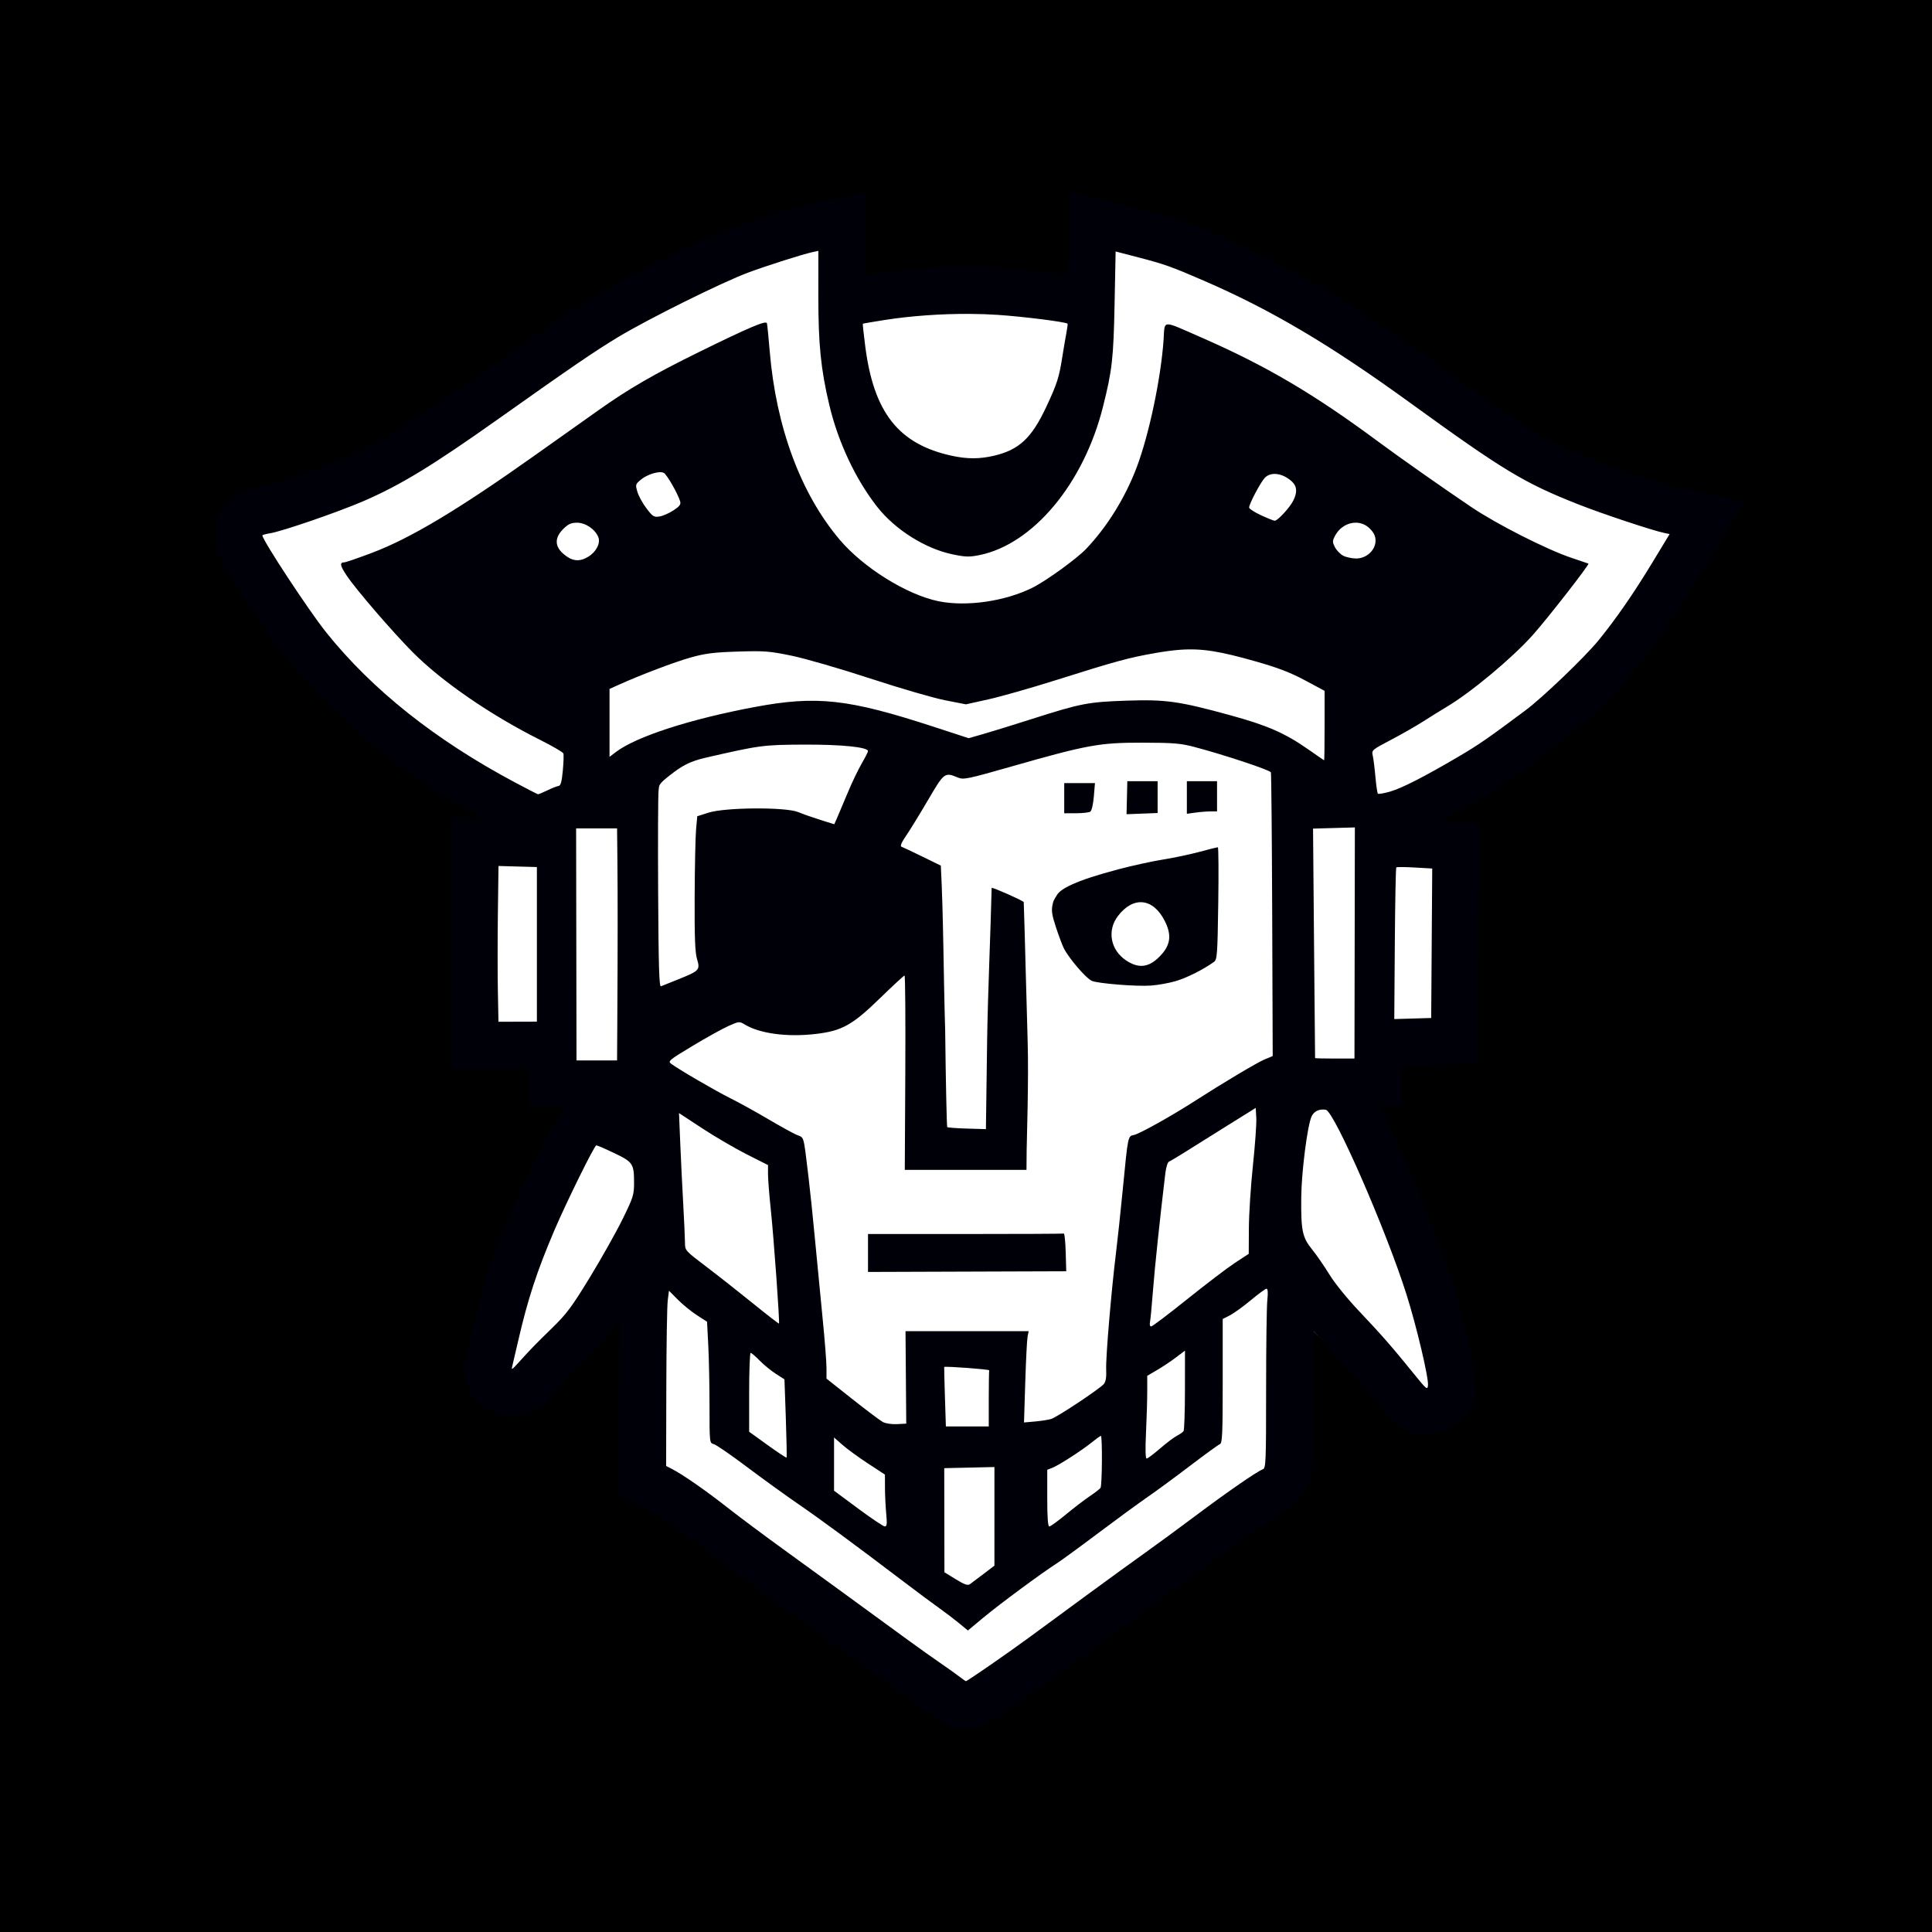 <?xml version="1.0" encoding="UTF-8" standalone="no"?>
<!-- Created with Inkscape (http://www.inkscape.org/) -->

<svg
   version="1.1"
   id="svg854"
   width="1024"
   height="1024"
   viewBox="0 0 1024 1024"
   sodipodi:docname="logo.inkscape.svg"
   inkscape:version="1.1.2 (0a00cf5339, 2022-02-04)"
   inkscape:export-filename="/space/projects/corsair/docs/assets/logo.png"
   inkscape:export-xdpi="96"
   inkscape:export-ydpi="96"
   xmlns:inkscape="http://www.inkscape.org/namespaces/inkscape"
   xmlns:sodipodi="http://sodipodi.sourceforge.net/DTD/sodipodi-0.dtd"
   xmlns="http://www.w3.org/2000/svg"
   xmlns:svg="http://www.w3.org/2000/svg">
  <defs
     id="defs858" />
  <sodipodi:namedview
     id="namedview856"
     pagecolor="#ffffff"
     bordercolor="#666666"
     borderopacity="1.0"
     inkscape:pageshadow="2"
     inkscape:pageopacity="0.0"
     inkscape:pagecheckerboard="true"
     showgrid="false"
     inkscape:snap-bbox="true"
     inkscape:bbox-paths="false"
     inkscape:bbox-nodes="true"
     inkscape:snap-bbox-edge-midpoints="false"
     inkscape:snap-bbox-midpoints="false"
     showguides="true"
     inkscape:guide-bbox="true"
     inkscape:zoom="0.40523976"
     inkscape:cx="330.66844"
     inkscape:cy="756.34237"
     inkscape:window-width="1920"
     inkscape:window-height="1009"
     inkscape:window-x="0"
     inkscape:window-y="0"
     inkscape:window-maximized="1"
     inkscape:current-layer="layer1"
     inkscape:snap-global="true"
     inkscape:snap-nodes="false">
    <sodipodi:guide
       position="0,1024"
       orientation="0,1"
       id="guide5208"
       inkscape:label=""
       inkscape:locked="false"
       inkscape:color="rgb(0,0,255)" />
    <sodipodi:guide
       position="0,1024"
       orientation="1,0"
       id="guide5210" />
    <sodipodi:guide
       position="512,512"
       orientation="-1,0"
       id="guide11598"
       inkscape:label=""
       inkscape:locked="false"
       inkscape:color="rgb(0,0,255)" />
    <sodipodi:guide
       position="512,512"
       orientation="0,-1"
       id="guide11600" />
    <sodipodi:guide
       position="1024,0"
       orientation="0,1"
       id="guide5120"
       inkscape:label=""
       inkscape:locked="false"
       inkscape:color="rgb(0,0,255)" />
    <sodipodi:guide
       position="1024,0"
       orientation="1,0"
       id="guide5122" />
  </sodipodi:namedview>
  <g
     inkscape:groupmode="layer"
     id="layer3"
     inkscape:label="background"
     style="display:inline">
    <rect
       style="display:none;fill:#ff6e42;fill-opacity:1;stroke:none;stroke-width:3;stroke-linecap:round;stroke-linejoin:round"
       id="rect5126"
       width="1024"
       height="1024"
       x="1.5"
       y="1.5"
       inkscape:label="deep-orange"
       sodipodi:insensitive="true" />
    <rect
       style="display:inline;fill:#000000;fill-opacity:1;stroke:none;stroke-width:3;stroke-linecap:round;stroke-linejoin:round"
       id="rect5126-7"
       width="1024"
       height="1024"
       x="0"
       y="0"
       inkscape:label="black"
       sodipodi:insensitive="true" />
    <rect
       style="display:none;fill:#ffffff;fill-opacity:1;stroke:none;stroke-width:3;stroke-linecap:round;stroke-linejoin:round"
       id="rect5126-7-5"
       width="1024"
       height="1024"
       x="0"
       y="0"
       inkscape:label="white"
       sodipodi:insensitive="true" />
  </g>
  <g
     inkscape:groupmode="layer"
     inkscape:label="vectorized-inv"
     id="g9345"
     style="display:none">
    <path
       id="path840"
       style="color:#000000;display:inline;fill:#000000;-inkscape-stroke:none"
       d="m 566.941,101.108 -0.891,44.873 c -0.17,-0.029 -0.335,-0.069 -0.51,-0.098 -3.018,-0.503 -6.551,-0.996 -10.475,-1.49 -7.846,-0.989 -17.002,-1.946 -24.574,-2.451 -21.054,-1.403 -44.902,-0.306 -65.848,3.02 -2.258,0.359 -4.082,0.662 -5.902,0.963 l 0.029,-43.969 -33.41,7.242 c -10.75,2.331 -25.77,7.506 -37.461,11.826 -18.661,6.896 -54.558,24.972 -73.266,36.277 -13.285,8.028 -26.483,17.069 -65.029,44.4 -34.25,24.285 -49.253,33.335 -66.723,40.895 -5.537,2.396 -16.221,6.408 -25.715,9.678 -9.494,3.27 -21.529,6.262 -18,5.697 -1.882,0.301 -3.529,0.621 -5.588,1.191 -1.03,0.285 -2.047,0.534 -4.18,1.463 -1.066,0.464 -2.369,0.943 -4.971,2.838 -2.601,1.895 -10.365,5.728 -10.365,20.316 0,10.627 1.801,9.582 2.428,10.994 0.627,1.413 1.122,2.345 1.648,3.32 1.053,1.951 2.198,3.89 3.551,6.115 2.705,4.451 6.175,9.875 9.938,15.596 7.525,11.441 15.599,23.307 21.625,30.844 25.811,32.281 60.407,59.925 102.523,83.088 l -16.221,-0.453 -0.662,50.152 c -0.182,13.766 -0.189,31.793 -0.01,41.613 0.002,0.113 -0.002,0.368 0,0.479 l 0.785,41.092 34.781,-0.098 6.121,-0.018 0.035,20.537 19.41,0.004 c -0.753,1.006 -1.289,1.929 -1.787,2.428 -1.61,1.612 -2.159,2.426 -2.664,3.113 -1.011,1.375 -1.437,2.111 -1.904,2.887 -0.935,1.552 -1.727,3.002 -2.65,4.732 -1.848,3.461 -4.062,7.829 -6.455,12.678 -4.785,9.698 -10.134,21.01 -13.695,29.344 -9.597,22.461 -15.253,39.713 -20.545,62.719 -1.377,5.988 -2.992,12.81 -3.041,13.006 -0.28,1.114 -1.159,1.302 -0.955,8.035 0.102,3.367 -0.16,12.585 11.053,20.176 5.606,3.795 12.599,4.649 16.93,4.158 4.33,-0.491 6.778,-1.665 8.521,-2.539 6.975,-3.497 6.513,-4.556 7.551,-5.602 1.038,-1.046 1.788,-1.877 2.67,-2.852 6.796,-7.507 8.249,-9.002 17.031,-17.549 6.757,-6.576 11.81,-12.865 18.484,-23.156 -0.045,1.993 -0.094,3.695 -0.133,6.098 -0.138,8.573 -0.236,19.552 -0.264,30.994 l -0.137,56.514 16.846,8.67 c 1.098,0.565 14.661,9.462 25.238,17.779 6.752,5.309 19.856,15.079 30.303,22.635 10.142,7.335 23.001,16.673 28.389,20.615 35.72,26.138 46.963,34.293 54.613,39.545 4.134,2.838 9.788,6.941 9.783,6.938 1.154,0.899 2.214,1.689 3.369,2.488 0.577,0.4 1.129,0.783 2.1,1.367 0.485,0.292 1.03,0.627 2.195,1.195 1.166,0.568 0.591,2.296 10.398,2.568 10.809,0.304 9.772,-1.654 10.918,-2.16 1.147,-0.506 1.657,-0.796 2.113,-1.045 0.912,-0.498 1.414,-0.81 1.953,-1.143 1.079,-0.666 2.121,-1.345 3.357,-2.164 2.474,-1.638 5.592,-3.762 9.076,-6.17 6.967,-4.815 15.272,-10.682 21.672,-15.377 6.613,-4.851 20.727,-15.213 31.385,-23.043 10.556,-7.755 24.158,-17.624 29.67,-21.537 6.295,-4.468 18.272,-13.265 27.377,-20.09 8.145,-6.105 16.068,-11.815 22.115,-15.992 3.024,-2.089 5.599,-3.804 7.316,-4.893 1.718,-1.089 4.68,-2.02 -0.256,-0.201 3.252,-1.198 8.846,-4.78 11.914,-8.879 3.068,-4.1 4.06,-7.541 4.654,-9.914 1.188,-4.746 1.11,-7.023 1.252,-10.426 0.283,-6.805 0.285,-16.99 0.285,-36.268 0,-11.275 0.073,-22.231 0.188,-30.697 0.005,-0.339 0.008,-0.231 0.014,-0.57 2.002,2.266 3.916,4.543 6.062,6.803 11.288,11.887 16.63,18 27.793,31.812 3.319,4.107 3.177,5.356 9.668,10.625 1.623,1.317 3.722,3.453 9.922,5.104 6.2,1.651 18.949,-0.953 24.604,-6.686 11.31,-11.464 7.235,-14.601 7.402,-16.158 0.578,-5.373 0.04,-6.405 -0.203,-8.324 -0.243,-1.919 -0.551,-3.749 -0.924,-5.75 -0.745,-4.001 -1.75,-8.603 -2.932,-13.604 -2.363,-10.002 -5.388,-21.381 -8.363,-30.779 -5.895,-18.622 -15.595,-43.077 -24.658,-63.832 -4.532,-10.377 -8.851,-19.7 -12.635,-27.053 -0.301,-0.585 -0.592,-1.011 -0.885,-1.57 h 11.74 l 0.035,-21.029 6.621,-0.193 33.883,-0.994 0.441,-63.719 0.439,-63.365 -21.312,-1.236 c 6.467,-3.381 13.615,-7.568 22.764,-12.943 11.111,-6.528 17.817,-11.148 37.832,-26.09 13.581,-10.139 32.407,-28.185 43.105,-41.33 10.188,-12.518 20.216,-27.057 30.402,-43.869 l 27.633,-45.611 -37.443,-7.654 c 1.097,0.224 -8.759,-2.497 -17.463,-5.389 -8.704,-2.892 -18.439,-6.34 -24.062,-8.557 -27.651,-10.898 -34.318,-15.037 -83.984,-51.045 -43.161,-31.291 -76.281,-50.947 -113.75,-67.193 -17.238,-7.474 -24.056,-9.89 -37.766,-13.457 z"
       sodipodi:nodetypes="cccssscccssssscsssssssssccssccccccssssssssssssssscscccsssscssscssssssssssscssssccssssssssssssccccccccssscccsssscc"
       inkscape:label="external-under"
       sodipodi:insensitive="true" />
    <path
       style="fill:#ffffff;fill-opacity:1;stroke:none;stroke-width:3;stroke-miterlimit:4;stroke-dasharray:none;stroke-opacity:1"
       d="m 508.564,888.691 c -1.65,-1.286 -6.6,-4.809 -11,-7.829 -7.093,-4.869 -18.301,-12.986 -54,-39.108 -5.5,-4.025 -18.325,-13.338 -28.5,-20.697 -10.175,-7.359 -23.45,-17.272 -29.5,-22.029 -11.364,-8.935 -23.58,-17.436 -29.25,-20.355 l -3.25,-1.673 0.099,-41.224 c 0.054,-22.673 0.392,-43.576 0.75,-46.45 l 0.651,-5.226 4.703,4.743 c 2.587,2.609 7.128,6.31 10.093,8.226 l 5.39,3.483 0.653,12.5 c 0.359,6.875 0.655,21.339 0.657,32.142 0.004,19.531 0.017,19.645 2.254,20.215 1.238,0.315 9.073,5.704 17.412,11.975 8.339,6.271 20.714,15.217 27.5,19.879 12.102,8.316 29.028,20.784 55.778,41.088 7.392,5.611 15.942,11.969 19,14.13 3.058,2.161 7.686,5.68 10.284,7.821 l 4.724,3.893 8.276,-6.892 c 8.436,-7.026 30.691,-23.473 38.657,-28.57 2.424,-1.551 12.33,-8.777 22.013,-16.058 9.683,-7.281 21.431,-15.876 26.106,-19.099 4.675,-3.223 14.927,-10.755 22.783,-16.736 7.855,-5.981 14.943,-11.129 15.75,-11.438 1.249,-0.479 1.467,-5.464 1.467,-33.436 v -32.873 l 3.83,-1.954 c 2.106,-1.075 7.097,-4.684 11.091,-8.02 3.994,-3.337 7.734,-6.067 8.313,-6.067 0.691,0 0.832,2.107 0.409,6.147 -0.353,3.381 -0.642,24.77 -0.642,47.531 0,38.502 -0.122,41.43 -1.75,42.029 -3.058,1.127 -18.766,11.977 -35.526,24.54 -8.923,6.688 -21.007,15.556 -26.854,19.707 -5.847,4.15 -19.347,13.949 -30,21.776 -10.653,7.827 -24.77,18.191 -31.37,23.033 -12.169,8.927 -32.89,23.246 -33.608,23.226 -0.216,-0.006 -1.742,-1.063 -3.392,-2.349 z m -2,-51.673 -6,-3.685 -0.047,-27.59 -0.047,-27.59 13.299,-0.302 13.299,-0.302 -0.002,26.13 -0.002,26.13 -5.715,4.37 c -3.143,2.404 -6.406,4.854 -7.25,5.446 -1.189,0.834 -2.885,0.246 -7.535,-2.609 z m -51.75,-37.465 -12.75,-9.46 v -14.106 -14.106 l 4.479,3.942 c 2.463,2.168 8.531,6.594 13.484,9.835 l 9.006,5.893 0.023,7 c 0.013,3.85 0.31,10.037 0.66,13.75 0.511,5.416 0.362,6.746 -0.757,6.731 -0.767,-0.011 -7.132,-4.276 -14.145,-9.479 z m 100.25,-5.527 v -15.025 l 2.589,-0.984 c 3.374,-1.283 15.766,-9.267 21.079,-13.582 2.293,-1.862 4.43,-3.385 4.75,-3.385 0.855,0 0.68,26.313 -0.184,27.566 -0.404,0.586 -2.985,2.577 -5.735,4.425 -2.75,1.847 -8.441,6.205 -12.647,9.684 -4.206,3.479 -8.143,6.325 -8.75,6.325 -0.756,0 -1.103,-4.736 -1.103,-15.025 z m -148.256,-28.153 -9.744,-7.023 v -20.9 c 0,-11.495 0.359,-20.9 0.797,-20.9 0.438,0 2.576,1.824 4.75,4.053 2.174,2.229 6.027,5.385 8.562,7.014 l 4.609,2.961 0.724,20.569 c 0.398,11.313 0.572,20.722 0.385,20.908 -0.187,0.187 -4.724,-2.821 -10.084,-6.683 z m 200.601,-6.48 c 0.36,-7.512 0.655,-17.379 0.655,-21.927 v -8.268 l 5.25,-3.072 c 2.888,-1.689 7.388,-4.691 10,-6.669 l 4.75,-3.598 -0.015,20.846 c -0.008,11.465 -0.346,21.297 -0.75,21.847 -0.404,0.551 -1.995,1.652 -3.536,2.446 -1.541,0.795 -5.557,3.831 -8.926,6.748 -3.368,2.917 -6.565,5.304 -7.104,5.304 -0.624,0 -0.741,-4.964 -0.324,-13.658 z m -106.58,-19.092 c -0.276,-8.662 -0.449,-15.769 -0.384,-15.791 1.276,-0.444 24.044,1.264 23.869,1.791 -0.138,0.412 -0.25,7.275 -0.25,15.25 v 14.5 H 512.698 501.332 Z m -32.855,13.411 c -1.424,-0.757 -8.737,-6.246 -16.25,-12.198 l -13.66,-10.822 v -5.687 c 0,-3.128 -0.917,-14.86 -2.038,-26.07 -1.121,-11.21 -2.919,-29.832 -3.996,-41.382 -1.077,-11.55 -2.639,-26.625 -3.473,-33.5 -2.782,-22.953 -2.206,-20.853 -6.17,-22.51 -1.953,-0.816 -8.787,-4.578 -15.187,-8.359 -6.4,-3.782 -15.461,-8.784 -20.136,-11.116 -8.008,-3.995 -27.23,-15.195 -31.401,-18.296 -1.759,-1.308 -0.9,-2.015 11.5,-9.473 7.371,-4.432 15.944,-9.181 19.051,-10.553 5.477,-2.418 5.737,-2.441 8.512,-0.753 7.943,4.831 22.461,6.783 37.489,5.041 14.071,-1.631 19.507,-4.656 34.383,-19.132 6.697,-6.517 12.475,-11.85 12.84,-11.85 0.365,0 0.543,23.175 0.395,51.5 l -0.268,51.5 32.25,-2.3e-4 32.25,-2.2e-4 0.088,-10.25 c 0.048,-5.638 1.175,-37.536 0.513,-58.75 -0.662,-21.214 -1.481,-56.866 -2.053,-72.96 -1.566,-1.3 -15.789,-7.546 -17.007,-7.547 -0.606,25.067 -2.015,55.464 -2.397,80.692 l -0.643,47.223 -10,-0.29 c -5.5,-0.16 -10.225,-0.513 -10.5,-0.786 -0.275,-0.273 -0.773,-23.521 -1.106,-51.663 -0.885,-28.456 -0.884,-60.427 -2.294,-86.925 l -9.771,-4.778 c -5.374,-2.628 -10.347,-4.975 -11.05,-5.216 -0.879,-0.301 -0.125,-2.126 2.416,-5.843 2.032,-2.973 7.255,-11.48 11.606,-18.905 8.603,-14.68 8.834,-14.854 15.891,-11.929 2.962,1.228 5.028,0.799 28.654,-5.949 39.92,-11.402 46.47,-12.59 69.154,-12.542 16.391,0.034 20.167,0.347 27.5,2.278 15.554,4.095 40.101,12.24 40.533,13.449 0.234,0.656 0.548,34.759 0.697,75.784 l 0.271,74.592 -4.157,1.719 c -4.021,1.663 -21.922,12.324 -37.343,22.24 -12.067,7.759 -28.954,17.188 -31.973,17.851 -3.341,0.734 -3.175,-0.072 -6.007,29.006 -1.125,11.55 -2.711,26.4 -3.525,33 -2.552,20.698 -5.534,55.975 -5.26,62.212 0.183,4.147 -0.193,6.53 -1.225,7.774 -2.087,2.516 -24.648,17.511 -27.862,18.519 -1.457,0.457 -5.308,1.068 -8.556,1.357 l -5.907,0.526 0.664,-21.353 c 0.365,-11.744 0.919,-22.631 1.231,-24.194 l 0.568,-2.841 h -32.632 -32.632 l 0.194,24.5 0.194,24.5 -4.886,0.268 c -2.745,0.151 -6.021,-0.335 -7.476,-1.108 z m 96.874,-90.039 c -0.156,-5.567 -0.621,-10.009 -1.034,-9.872 -0.412,0.138 -23.925,0.25 -52.25,0.25 h -51.5 v 10.051 10.051 l 52.534,-0.179 52.534,-0.179 z m 58.318,-143.67 c 5.786,-1.682 14.525,-6.069 20.245,-10.163 1.708,-1.222 1.881,-3.573 2.289,-31.056 0.243,-16.354 0.147,-29.734 -0.212,-29.734 -0.36,0 -4.765,1.107 -9.789,2.46 -5.024,1.353 -13.635,3.17 -19.135,4.037 -5.5,0.867 -16.075,3.172 -23.5,5.121 -23.622,6.203 -30.864,10.49 -32.802,13.62 -1.938,3.13 -1.89,3.026 -2.382,5.192 -0.691,3.161 -0.339,5.51 1.799,12 1.462,4.438 3.329,9.419 4.149,11.069 2.535,5.101 11.742,16.058 15.008,17.379 3.266,1.321 23.134,3.003 31.229,2.443 3.575,-0.247 9.471,-1.314 13.102,-2.37 z m -26.275,-10.943 c -8.307,-5.502 -10.236,-15.852 -4.384,-23.523 8.204,-10.756 18.744,-9.61 24.904,2.708 3.518,7.035 3.05,12.145 -1.597,17.438 -6.189,7.048 -11.854,8.059 -18.923,3.377 z m 16.673,-86.578 v -8.432 l -8.031,8.7e-4 -8.031,8.8e-4 -0.203,8.75 -0.203,8.75 8.234,-0.318 8.234,-0.318 z m -35.706,7.717 c 0.755,-0.479 1.545,-3.807 1.895,-7.985 l 0.601,-7.163 h -8.145 -8.145 v 8 8 l 6.25,-0.015 c 3.438,-0.008 6.833,-0.385 7.544,-0.837 z m 63.845,-0.148 h 3.36 v -8 -8 h -8 -8 v 8.636 8.636 l 4.64,-0.636 c 2.552,-0.35 6.152,-0.636 8,-0.636 z m 107.86,298.313 c -11.372,-14.071 -17.553,-21.145 -29.107,-33.313 -6.274,-6.607 -13.004,-14.904 -15.818,-19.5 -2.694,-4.4 -6.826,-10.385 -9.183,-13.299 -5.215,-6.45 -5.938,-9.924 -5.767,-27.701 0.13,-13.491 3.252,-37.942 5.466,-42.801 1.265,-2.776 4.226,-4.158 7.58,-3.538 4.448,0.823 31.952,63.806 42.726,97.839 5.357,16.923 11.823,44.286 11.398,48.235 -0.274,2.542 -0.8,2.115 -7.295,-5.922 z m -478.045,-4.313 c 0.346,-1.375 1.768,-7.45 3.159,-13.5 5.056,-21.98 9.956,-36.933 19.171,-58.5 6.386,-14.945 21.215,-45 22.203,-45 0.492,0 4.778,1.854 9.523,4.119 9.889,4.721 10.488,5.624 10.488,15.809 0,6.295 -0.45,7.715 -6.083,19.185 -3.346,6.813 -11.108,20.628 -17.25,30.701 -9.614,15.768 -12.408,19.522 -20.092,27 -8.875,8.637 -11.206,11.04 -18.128,18.686 -3.169,3.501 -3.543,3.688 -2.992,1.5 z m 337.989,-23.25 c 0.265,-1.238 0.982,-8.775 1.593,-16.75 0.933,-12.176 3.553,-37.072 6.546,-62.193 0.375,-3.146 1.251,-5.913 1.958,-6.184 0.704,-0.27 4.582,-2.578 8.619,-5.129 4.037,-2.551 14.089,-8.845 22.339,-13.986 l 15,-9.347 0.298,5.368 c 0.164,2.952 -0.638,14.23 -1.783,25.062 -1.145,10.832 -2.113,25.818 -2.151,33.302 l -0.07,13.608 -7.291,4.784 c -4.01,2.631 -15.398,11.293 -25.306,19.25 -9.908,7.957 -18.515,14.466 -19.125,14.466 -0.627,0 -0.9,-0.979 -0.627,-2.25 z M 399.064,690.808 c -7.425,-6.021 -18.562,-14.784 -24.75,-19.475 -11.13,-8.437 -11.25,-8.572 -11.26,-12.655 -0.005,-2.27 -0.425,-11.552 -0.932,-20.627 -0.507,-9.075 -1.218,-23.609 -1.579,-32.298 l -0.657,-15.798 12.339,8.094 c 6.786,4.452 17.401,10.652 23.589,13.778 l 11.25,5.683 v 4.813 c 0,2.647 0.653,10.981 1.451,18.52 1.597,15.081 4.841,60.285 4.355,60.67 -0.168,0.133 -6.381,-4.684 -13.806,-10.705 z m -93.604,-190.26 -0.104,-61.498 h 10.854 10.854 l 0.18,17.75 c 0.187,18.392 0.171,44.706 -0.051,83 l -0.129,22.25 -10.75,-0.002 -10.75,-0.002 -0.104,-61.498 z m 391.566,60.252 c -0.021,-0.138 -0.273,-27.559 -0.561,-60.937 l -0.522,-60.687 11.082,-0.313 11.082,-0.313 -0.104,61.25 -0.104,61.25 H 707.482 c -5.73,0 -10.435,-0.113 -10.456,-0.25 z m -433.146,-35.75 c -0.174,-9.075 -0.168,-27.653 0.012,-41.284 l 0.327,-24.784 10.173,0.284 10.173,0.284 v 40.971 40.971 l -10.184,0.029 -10.184,0.029 -0.316,-16.5 z M 739.281,500.17 c 0.156,-21.975 0.508,-40.17 0.783,-40.435 0.275,-0.264 4.673,-0.238 9.774,0.058 l 9.274,0.538 -0.274,39.61 -0.274,39.61 -9.783,0.287 -9.783,0.287 z M 348.832,472.9 c -0.148,-27.693 -0.043,-51.916 0.232,-53.83 0.408,-2.84 -0.491,-3.123 5.949,-8.137 6.44,-5.014 10.284,-7.3 19.051,-9.348 28.746,-6.599 30.395,-6.819 52,-6.93 19.824,-0.102 34,1.339 34,3.455 0,0.458 -1.524,3.445 -3.386,6.637 -1.862,3.192 -5.252,10.304 -7.533,15.804 -2.281,5.5 -4.781,11.422 -5.555,13.16 l -1.408,3.16 -7.309,-2.286 c -4.02,-1.257 -9.334,-3.129 -11.809,-4.16 -6.559,-2.732 -38.592,-2.533 -47.5,0.294 l -6,1.904 -0.626,6.964 c -0.344,3.83 -0.682,19.83 -0.75,35.555 -0.095,21.787 0.206,29.687 1.262,33.198 1.725,5.732 1.266,6.229 -9.886,10.701 -4.4,1.764 -8.554,3.434 -9.232,3.709 -0.964,0.392 -1.29,-10.446 -1.5,-49.849 z m -75.855,-58.183 c -42.242,-22.484 -75.808,-49.177 -100.199,-79.681 -9.085,-11.362 -33.715,-48.807 -33.715,-51.256 0,-0.261 1.822,-0.766 4.05,-1.122 6.484,-1.037 36.136,-11.25 49.696,-17.118 19.472,-8.425 36.562,-18.845 71.254,-43.444 38.47,-27.278 51.051,-35.876 63.5,-43.399 15.896,-9.606 55.384,-29.191 69,-34.223 10.449,-3.861 28.784,-9.693 34.093,-10.844 l 3.093,-0.67 -0.015,23.795 c -0.017,25.73 1.328,39.048 5.867,58.113 4.659,19.566 13.931,39.249 25.329,53.768 9.529,12.138 25.515,22.193 40.069,25.202 6.832,1.413 8.804,1.46 14.247,0.345 28.376,-5.814 55.115,-37.911 65.312,-78.401 4.947,-19.644 5.619,-25.631 6.209,-55.367 l 0.539,-27.135 12.629,3.286 c 13.287,3.458 17.099,4.82 34.117,12.2 35.702,15.48 66.725,33.834 109.021,64.498 49.9,36.176 60.773,42.745 89.491,54.064 12.945,5.102 39.418,13.898 45.686,15.179 l 2.686,0.549 -9.251,15.268 c -9.724,16.049 -19.142,29.656 -28.41,41.044 -7.14,8.773 -29.59,30.298 -38.671,37.077 -19.895,14.852 -24.96,18.353 -35.54,24.569 -18.307,10.755 -30.055,16.755 -36.324,18.552 -3.203,0.918 -6.089,1.405 -6.412,1.081 -0.323,-0.323 -0.918,-4.302 -1.321,-8.843 -0.403,-4.54 -1.037,-9.605 -1.409,-11.255 -0.666,-2.957 -0.528,-3.078 9.645,-8.412 5.677,-2.977 13.471,-7.435 17.321,-9.908 3.85,-2.473 9.25,-5.827 12,-7.454 12.998,-7.69 35.02,-26.051 45.924,-38.291 7.824,-8.783 30.116,-37.395 29.42,-37.761 -0.189,-0.1 -4.169,-1.453 -8.844,-3.007 -13.079,-4.349 -39.657,-17.816 -53.254,-26.985 -15.597,-10.517 -37.673,-26.032 -49.246,-34.61 -34.234,-25.375 -59.675,-40.349 -94,-55.328 -21.331,-9.309 -19.083,-9.477 -19.854,1.485 -1.435,20.391 -7.674,49.979 -14.184,67.277 -6.052,16.08 -15.658,31.596 -26.828,43.338 -4.95,5.204 -21.082,16.893 -28.326,20.527 -14.491,7.268 -35,10.261 -49.807,7.269 -16.864,-3.407 -39.958,-17.778 -52.58,-32.719 -20.626,-24.416 -33.675,-59.632 -37.025,-99.921 -0.617,-7.425 -1.278,-14.05 -1.467,-14.723 -0.455,-1.616 -9.186,2.082 -35.928,15.219 -24.069,11.823 -37.194,19.423 -53.5,30.978 -6.325,4.482 -21.625,15.332 -34,24.111 -40.315,28.6 -65.484,43.653 -85.92,51.384 -7.313,2.767 -13.896,5.03 -14.629,5.03 -2.62,0 -2.307,1.741 1.276,7.081 4.964,7.4 24.034,29.537 34.87,40.479 15.305,15.455 41.242,33.326 67.389,46.433 6.655,3.336 12.301,6.615 12.549,7.286 0.247,0.672 0.115,4.779 -0.293,9.128 -0.564,6.013 -1.115,7.961 -2.298,8.133 -0.856,0.124 -3.528,1.179 -5.938,2.343 -2.41,1.164 -4.634,2.08 -4.944,2.034 -0.309,-0.045 -5.776,-2.858 -12.149,-6.25 z m 420.587,-17.412 c -12.359,-8.667 -21.792,-12.815 -41.291,-18.156 -27.447,-7.518 -34.28,-8.484 -55.08,-7.79 -20.39,0.681 -24.28,1.428 -49.759,9.557 -10.378,3.311 -22.277,6.992 -26.442,8.18 l -7.573,2.16 -18.551,-6.053 c -45.297,-14.78 -61.948,-16.623 -94.782,-10.488 -34.289,6.407 -62.953,15.708 -73.722,23.922 l -3.299,2.516 v -18.004 -18.004 l 4.75,-2.143 c 11.874,-5.357 29.733,-12.129 38.333,-14.536 7.704,-2.156 12.236,-2.724 24.917,-3.122 14.032,-0.44 16.731,-0.233 28.5,2.19 7.15,1.472 25.885,6.901 41.634,12.064 15.749,5.164 33.615,10.363 39.703,11.554 l 11.069,2.165 11.911,-2.644 c 6.551,-1.454 22.645,-6.035 35.765,-10.179 31.887,-10.072 38.819,-11.961 52.797,-14.384 19.348,-3.354 28.327,-2.595 53.276,4.501 11.67,3.319 18.296,5.868 26.003,10.002 l 10.342,5.548 v 18.446 c 0,10.145 -0.113,18.415 -0.25,18.378 -0.138,-0.037 -3.85,-2.592 -8.25,-5.678 z M 300.799,295.214 c -6.729,-4.437 -7.539,-9.559 -2.334,-14.763 2.74,-2.74 4.181,-3.4 7.423,-3.4 4.496,0 9.675,3.55 11.259,7.718 1.212,3.188 -1.168,7.754 -5.381,10.323 -3.996,2.437 -7.4,2.475 -10.967,0.123 z m 411.028,-0.729 c -1.506,-0.817 -3.43,-2.824 -4.276,-4.46 -1.375,-2.659 -1.378,-3.285 -0.028,-5.896 3.859,-7.463 13.018,-9.448 18.464,-4.002 2.21,2.21 3.077,4.02 3.077,6.423 0,5.07 -4.849,9.513 -10.327,9.46 -2.295,-0.022 -5.405,-0.708 -6.911,-1.525 z m -43.513,-21.419 c -3.438,-1.591 -6.25,-3.427 -6.25,-4.08 0,-1.879 5.967,-13.203 8.266,-15.685 3.196,-3.452 9.616,-2.57 14.484,1.991 2.656,2.488 2.857,5.651 0.64,10.059 -1.885,3.747 -8.328,10.721 -9.843,10.654 -0.576,-0.025 -3.86,-1.347 -7.297,-2.938 z m -325.625,-3.556 c -1.999,-2.618 -4.171,-6.552 -4.827,-8.741 -1.132,-3.777 -1.054,-4.101 1.519,-6.314 3.587,-3.086 10.322,-5.111 12.527,-3.766 1.654,1.009 7.362,10.983 8.564,14.965 0.508,1.683 -0.188,2.648 -3.483,4.829 -2.265,1.499 -5.591,2.964 -7.391,3.256 -2.976,0.483 -3.602,0.1 -6.907,-4.229 z m 161.785,-27.944 c -28.149,-6.125 -41.356,-22.807 -45.868,-57.937 -0.842,-6.557 -1.421,-11.991 -1.286,-12.075 0.135,-0.085 5.195,-0.94 11.245,-1.9 18.751,-2.977 41.46,-4.02 60.264,-2.766 13.531,0.902 35.765,3.703 37.007,4.663 0.149,0.115 -0.149,2.412 -0.661,5.105 -0.513,2.693 -1.461,8.271 -2.107,12.396 -1.73,11.042 -2.792,14.357 -8.515,26.582 -7.744,16.542 -14.394,22.77 -27.651,25.895 -7.639,1.801 -14.277,1.812 -22.427,0.039 z"
       id="path9343"
       sodipodi:nodetypes="sssssscsscsscsssssssscssssssscssssssssssssccccccccssccscccsscssssscssssssssscsssscssssscssccsssssssssscccssscssssssssssssssscccszccccssccsssssssssscssssssssscsscccccssssscccccsssssssszcsszssssssscccccccccssccccccssscccccccssssssssssssssssssssssssssssscssscsssssscsscsscssssccccsscccccsscccccssssccccccccsssscccccssszcssssscssscssssssssssssssscssssssscssssscsssssssssssssssssssssssssssssssssssssssssssscssscccsssssscssssscssssssssssssssssssssssssssssssssssssssssssss"
       inkscape:label="internal-outline"
       sodipodi:insensitive="true" />
  </g>
  <g
     inkscape:groupmode="layer"
     inkscape:label="vectorized"
     id="g2562"
     style="display:inline">
    <path
       id="path840-6"
       style="color:#000000;display:inline;fill:#ffffff;fill-opacity:1;stroke-width:0.962;-inkscape-stroke:none"
       d="m 567.336,112.63 -0.849,43.54 c -0.162,-0.028 -0.32,-0.067 -0.486,-0.095 -2.877,-0.488 -10.245,-0.966 -13.985,-1.446 -7.48,-0.959 -16.207,-1.889 -23.426,-2.378 -20.07,-1.362 -42.803,-0.297 -62.77,2.93 -2.153,0.348 -5.892,0.642 -7.626,0.934 l 0.028,-42.662 -29.849,7.027 c -10.248,2.261 -24.566,7.283 -35.71,11.475 -17.789,6.691 -52.008,24.23 -69.841,35.199 -12.664,7.79 -25.245,16.562 -61.99,43.081 -32.649,23.564 -46.95,32.345 -63.604,39.679 -5.278,2.324 -15.463,6.217 -24.513,9.39 -9.05,3.173 -20.523,6.076 -17.159,5.528 -1.794,0.292 -3.364,0.603 -5.327,1.156 -0.981,0.277 -1.952,0.518 -3.984,1.419 -1.016,0.451 -2.259,0.915 -4.738,2.754 -2.48,1.838 -9.881,5.558 -9.881,19.713 0,10.311 1.717,9.297 2.314,10.667 0.597,1.371 1.069,2.275 1.571,3.222 1.004,1.893 2.095,3.774 3.385,5.934 2.579,4.319 5.886,9.582 9.473,15.132 7.174,11.101 14.87,22.615 20.614,29.927 24.605,31.322 57.584,58.145 97.731,80.619 l -15.463,-0.44 -0.631,48.662 c -0.173,13.357 -0.181,30.849 -0.01,40.377 0.002,0.11 -0.002,0.357 0,0.464 l 0.748,39.871 33.156,-0.095 5.835,-0.017 0.034,19.927 18.503,0.004 c -0.718,0.976 -1.229,1.872 -1.704,2.356 -1.535,1.565 -2.058,2.354 -2.54,3.021 -0.964,1.334 -1.37,2.048 -1.815,2.801 -0.891,1.506 -1.646,2.913 -2.526,4.592 -1.761,3.358 -3.873,7.596 -6.153,12.301 -4.562,9.41 -9.661,20.385 -13.055,28.472 -9.149,21.794 -14.54,38.533 -19.585,60.855 -1.313,5.81 -2.852,12.429 -2.899,12.619 -0.267,1.081 -1.105,1.263 -0.91,7.796 0.097,3.267 -0.152,12.211 10.536,19.576 5.344,3.683 12.011,4.511 16.138,4.035 4.128,-0.477 6.461,-5.615 8.123,-6.464 6.649,-3.393 6.208,-4.42 7.198,-5.435 0.989,-1.015 1.704,-1.822 2.545,-2.767 6.479,-7.284 7.864,-14.735 16.235,-23.027 6.441,-6.381 11.258,-8.483 17.62,-18.468 -0.043,1.933 -0.09,3.585 -0.127,5.916 -0.132,8.319 -0.225,24.971 -0.251,36.073 l -0.13,54.835 16.058,8.412 c 1.046,0.548 13.976,9.181 24.059,17.251 6.437,5.152 18.928,14.631 28.886,21.962 9.668,7.117 21.926,16.178 27.062,20.003 34.05,25.361 44.768,33.275 52.061,38.37 3.941,2.754 9.33,6.735 9.326,6.731 1.1,0.872 2.111,1.639 3.212,2.414 0.55,0.388 1.077,0.76 2.001,1.327 0.462,0.283 0.982,0.609 2.093,1.16 1.111,0.551 0.563,2.228 9.912,2.492 10.304,0.295 9.315,-1.605 10.408,-2.096 1.093,-0.491 1.58,-0.772 2.015,-1.014 0.87,-0.483 1.348,-0.785 1.862,-1.109 1.028,-0.646 2.021,-1.305 3.2,-2.1 2.358,-1.589 5.331,-3.651 8.652,-5.987 6.642,-4.672 14.558,-10.365 20.659,-14.92 6.304,-4.707 19.758,-14.761 29.918,-22.358 10.063,-7.525 23.029,-17.101 28.283,-20.897 6.001,-4.336 17.418,-12.871 26.097,-19.493 7.764,-5.924 15.317,-11.464 21.081,-15.517 2.882,-2.027 5.337,-3.691 6.974,-4.747 1.638,-1.056 4.461,-1.96 -0.244,-0.195 3.1,-1.163 8.433,-4.638 11.357,-8.615 2.925,-3.978 3.871,-7.317 4.437,-9.62 1.132,-4.605 1.058,-6.814 1.193,-10.116 0.27,-6.603 0.272,-16.486 0.272,-35.19 0,-10.94 4.069,-21.57 4.179,-29.785 0,-0.329 0.01,-0.224 0.013,-0.553 1.909,2.199 3.733,4.408 5.779,6.601 10.76,11.534 15.853,13.466 26.494,26.867 3.164,3.985 3.028,5.196 9.216,10.309 1.547,1.278 -0.452,3.35 5.458,4.952 5.91,1.602 18.063,-0.925 23.454,-6.487 10.781,-11.124 6.897,-14.167 7.056,-15.678 0.551,-5.214 0.038,-2.215 -0.194,-4.077 -0.231,-1.862 -0.526,-3.638 -0.881,-5.579 -0.71,-3.883 -1.668,-8.347 -2.795,-13.199 -2.253,-9.705 -5.136,-20.745 -7.972,-29.865 -5.619,-18.068 -14.866,-41.797 -23.506,-61.935 -4.32,-10.069 -8.437,-19.115 -12.044,-26.249 -0.287,-0.568 -0.564,-0.981 -0.843,-1.524 h 11.191 l 0.034,-20.404 6.312,-0.188 32.299,-0.965 0.421,-61.826 0.419,-61.483 -20.316,-1.2 c 6.164,-3.281 12.978,-7.344 21.7,-12.559 10.592,-6.334 16.984,-10.817 36.064,-25.315 12.946,-9.837 30.893,-27.348 41.091,-40.102 9.712,-12.146 19.271,-26.253 28.981,-42.566 l 26.341,-44.256 -35.693,-7.427 c 1.046,0.218 -8.35,-2.423 -16.647,-5.229 -8.297,-2.806 -17.577,-6.152 -22.938,-8.302 -26.359,-10.574 -32.714,-14.591 -80.059,-49.528 -41.144,-30.361 -72.715,-49.433 -108.433,-65.197 -16.432,-7.252 -22.932,-9.596 -36,-13.057 z"
       sodipodi:nodetypes="cccssscccssssscsssssssssccssccccccssssssssssssssscscccsssscssscssssssssssscssssccssssssssssssccccccccssscccsssscc"
       inkscape:label="internal-under"
       sodipodi:insensitive="true" />
    <path
       id="path2558"
       style="color:#000000;display:inline;fill:#000009;fill-opacity:1;-inkscape-stroke:none"
       inkscape:label="external-outline"
       d="m 566.941,101.107 -0.891,44.873 c -0.17,-0.029 -0.335,-0.069 -0.51,-0.098 -3.018,-0.503 -6.551,-0.996 -10.475,-1.49 -7.846,-0.989 -17.002,-1.946 -24.574,-2.451 -21.054,-1.403 -44.902,-0.306 -65.848,3.02 -2.258,0.359 -4.082,0.662 -5.902,0.963 l 0.029,-43.969 -33.41,7.242 c -10.75,2.331 -25.77,7.506 -37.461,11.826 -18.661,6.896 -54.558,24.972 -73.266,36.277 -13.285,8.028 -26.483,17.069 -65.029,44.4 -34.25,24.285 -49.253,33.335 -66.723,40.895 -5.537,2.396 -16.221,6.408 -25.715,9.678 -9.494,3.27 -21.529,6.262 -18,5.697 -1.882,0.301 -3.529,0.621 -5.588,1.191 -1.03,0.285 -2.047,0.534 -4.18,1.463 -1.066,0.464 -2.369,0.943 -4.971,2.838 -2.601,1.895 -10.365,5.728 -10.365,20.316 0,10.627 1.801,9.582 2.428,10.994 0.627,1.413 1.122,2.345 1.648,3.32 1.053,1.951 2.198,3.89 3.551,6.115 2.705,4.451 6.175,9.875 9.938,15.596 7.525,11.441 15.599,23.307 21.625,30.844 25.811,32.281 60.407,59.925 102.523,83.088 l -16.221,-0.453 -0.662,50.152 c -0.182,13.766 -0.189,31.793 -0.01,41.613 0.002,0.113 -0.002,0.368 0,0.479 l 0.785,41.092 34.781,-0.098 6.121,-0.018 0.033,20.537 19.41,0.004 c -0.753,1.006 -1.289,1.929 -1.787,2.428 -1.61,1.612 -2.159,2.426 -2.664,3.113 -1.011,1.375 -1.437,2.111 -1.904,2.887 -0.935,1.552 -1.727,3.002 -2.65,4.732 -1.848,3.461 -4.062,7.829 -6.455,12.678 -4.785,9.698 -10.134,21.01 -13.695,29.344 -9.597,22.461 -15.253,39.713 -20.545,62.719 -1.377,5.988 -2.992,12.81 -3.041,13.006 -0.28,1.114 -1.159,1.302 -0.955,8.035 0.102,3.367 -0.16,12.585 11.053,20.176 5.606,3.795 12.599,4.649 16.93,4.158 4.33,-0.491 6.778,-1.665 8.521,-2.539 6.975,-3.497 6.513,-4.556 7.551,-5.602 1.038,-1.046 1.788,-1.877 2.67,-2.852 6.796,-7.507 8.249,-9.002 17.031,-17.549 6.757,-6.576 11.81,-12.865 18.484,-23.156 -0.045,1.993 -0.094,3.695 -0.133,6.098 -0.138,8.573 -0.236,19.552 -0.264,30.994 l -0.137,56.514 16.846,8.67 c 1.098,0.565 14.661,9.462 25.238,17.779 6.752,5.309 19.856,15.079 30.303,22.635 10.142,7.335 23.001,16.673 28.389,20.615 35.72,26.138 46.963,34.293 54.613,39.545 4.134,2.838 9.788,6.941 9.783,6.938 1.154,0.899 2.214,1.689 3.369,2.488 0.577,0.4 1.129,0.783 2.1,1.367 0.485,0.292 1.03,0.627 2.195,1.195 1.166,0.568 0.591,2.296 10.398,2.568 10.809,0.304 9.772,-1.654 10.918,-2.16 1.147,-0.506 1.657,-0.796 2.113,-1.045 0.912,-0.498 1.414,-0.81 1.953,-1.143 1.079,-0.666 2.121,-1.345 3.357,-2.164 2.474,-1.638 5.592,-3.762 9.076,-6.17 6.967,-4.815 15.272,-10.682 21.672,-15.377 6.613,-4.851 20.727,-15.213 31.385,-23.043 10.556,-7.755 24.158,-17.624 29.67,-21.537 6.295,-4.468 18.272,-13.265 27.377,-20.09 8.145,-6.105 16.068,-11.815 22.115,-15.992 3.024,-2.089 5.599,-3.804 7.316,-4.893 1.718,-1.089 4.68,-2.02 -0.256,-0.201 3.252,-1.198 8.846,-4.78 11.914,-8.879 3.068,-4.1 4.06,-7.541 4.654,-9.914 1.188,-4.746 1.11,-7.023 1.252,-10.426 0.283,-6.805 0.285,-16.99 0.285,-36.268 0,-11.275 0.073,-22.231 0.188,-30.697 0.005,-0.339 0.008,-0.231 0.014,-0.57 2.002,2.266 3.916,4.543 6.062,6.803 11.288,11.887 16.63,18 27.793,31.812 3.319,4.107 3.177,5.356 9.668,10.625 1.623,1.317 3.722,3.453 9.922,5.104 6.2,1.651 18.949,-0.953 24.604,-6.686 11.31,-11.464 7.235,-14.601 7.402,-16.158 0.578,-5.373 0.04,-6.405 -0.203,-8.324 -0.243,-1.919 -0.551,-3.749 -0.924,-5.75 -0.745,-4.001 -1.75,-8.603 -2.932,-13.604 -2.363,-10.002 -5.388,-21.381 -8.363,-30.779 -5.895,-18.622 -15.595,-43.077 -24.658,-63.832 -4.532,-10.377 -8.851,-19.7 -12.635,-27.053 -0.301,-0.585 -0.592,-1.011 -0.885,-1.57 h 11.74 l 0.037,-21.029 6.621,-0.193 33.883,-0.994 0.441,-63.719 0.439,-63.365 -21.312,-1.236 c 6.467,-3.381 13.615,-7.568 22.764,-12.943 11.111,-6.528 17.817,-11.148 37.832,-26.09 13.581,-10.139 32.407,-28.185 43.105,-41.33 10.188,-12.518 20.216,-27.057 30.402,-43.869 l 27.633,-45.611 -37.443,-7.654 c 1.097,0.224 -8.759,-2.497 -17.463,-5.389 -8.704,-2.892 -18.439,-6.34 -24.062,-8.557 -27.651,-10.898 -34.318,-15.037 -83.984,-51.045 -43.161,-31.291 -76.281,-50.947 -113.75,-67.193 -17.238,-7.474 -24.056,-9.89 -37.766,-13.457 z M 433.75,132.961 l -0.016,23.795 c -0.017,25.73 1.328,39.049 5.867,58.113 4.659,19.566 13.932,39.248 25.33,53.768 9.529,12.138 25.515,22.194 40.068,25.203 6.832,1.413 8.803,1.459 14.246,0.344 28.376,-5.814 55.115,-37.91 65.312,-78.4 4.947,-19.644 5.619,-25.631 6.209,-55.367 l 0.539,-27.135 12.629,3.287 c 13.287,3.458 17.099,4.82 34.117,12.199 35.702,15.48 66.726,33.834 109.021,64.498 49.9,36.176 60.772,42.744 89.49,54.062 12.945,5.102 39.418,13.898 45.686,15.18 l 2.686,0.549 -9.25,15.268 c -9.724,16.049 -19.142,29.657 -28.41,41.045 -7.14,8.773 -29.591,30.297 -38.672,37.076 -19.895,14.852 -24.959,18.353 -35.539,24.568 -18.307,10.755 -30.055,16.756 -36.324,18.553 -3.203,0.918 -6.089,1.405 -6.412,1.082 -0.323,-0.323 -0.917,-4.304 -1.32,-8.844 -0.403,-4.54 -1.038,-9.604 -1.41,-11.254 -0.666,-2.957 -0.526,-3.078 9.646,-8.412 5.677,-2.977 13.47,-7.436 17.32,-9.908 3.85,-2.473 9.25,-5.826 12,-7.453 12.998,-7.69 35.02,-26.051 45.924,-38.291 7.824,-8.783 30.116,-37.396 29.42,-37.762 -0.189,-0.1 -4.169,-1.453 -8.844,-3.008 -13.079,-4.349 -39.657,-17.816 -53.254,-26.984 -15.597,-10.517 -37.673,-26.031 -49.246,-34.609 -34.234,-25.375 -59.675,-40.349 -94,-55.328 -21.331,-9.309 -19.084,-9.476 -19.855,1.486 -1.435,20.391 -7.673,49.978 -14.184,67.275 -6.052,16.08 -15.658,31.597 -26.828,43.338 -4.95,5.204 -21.082,16.894 -28.326,20.527 -14.491,7.268 -34.999,10.261 -49.807,7.27 -16.864,-3.407 -39.958,-17.78 -52.58,-32.721 -20.626,-24.416 -33.676,-59.631 -37.025,-99.92 -0.617,-7.425 -1.277,-14.05 -1.467,-14.723 -0.455,-1.616 -9.185,2.082 -35.928,15.219 -24.069,11.823 -37.194,19.423 -53.5,30.979 -6.325,4.482 -21.625,15.332 -34,24.111 -40.315,28.6 -65.484,43.651 -85.92,51.383 -7.313,2.767 -13.896,5.031 -14.629,5.031 -2.62,0 -2.307,1.74 1.275,7.08 4.964,7.4 24.035,29.536 34.871,40.479 15.305,15.455 41.242,33.327 67.389,46.434 6.655,3.336 12.3,6.616 12.547,7.287 0.247,0.672 0.117,4.778 -0.291,9.127 -0.564,6.013 -1.115,7.961 -2.299,8.133 -0.856,0.124 -3.528,1.179 -5.938,2.344 -2.41,1.164 -4.634,2.079 -4.943,2.033 -0.309,-0.045 -5.778,-2.858 -12.15,-6.25 -42.242,-22.484 -75.807,-49.176 -100.197,-79.68 -9.085,-11.362 -33.715,-48.806 -33.715,-51.256 0,-0.261 1.821,-0.767 4.049,-1.123 6.484,-1.037 36.138,-11.25 49.697,-17.117 19.472,-8.425 36.562,-18.846 71.254,-43.445 38.47,-27.278 51.051,-35.875 63.5,-43.398 15.896,-9.606 55.384,-29.191 69,-34.223 10.449,-3.861 28.783,-9.693 34.092,-10.844 z m 80.365,33.41 c 5.066,0.032 10.012,0.202 14.713,0.516 13.531,0.902 35.764,3.703 37.006,4.662 0.149,0.115 -0.147,2.413 -0.66,5.105 -0.513,2.693 -1.461,8.271 -2.107,12.396 -1.73,11.042 -2.793,14.357 -8.516,26.582 -7.744,16.542 -14.394,22.769 -27.65,25.895 -7.639,1.801 -14.276,1.812 -22.426,0.039 -28.149,-6.125 -41.357,-22.807 -45.869,-57.938 -0.842,-6.557 -1.422,-11.992 -1.287,-12.076 0.135,-0.085 5.196,-0.94 11.246,-1.9 14.064,-2.233 30.352,-3.377 45.551,-3.281 z m -164.592,83.904 c 0.997,-0.049 1.834,0.078 2.385,0.414 1.654,1.009 7.36,10.982 8.562,14.965 0.508,1.683 -0.187,2.647 -3.482,4.828 -2.265,1.499 -5.592,2.964 -7.393,3.256 -2.976,0.483 -3.601,0.1 -6.906,-4.229 -1.999,-2.618 -4.172,-6.55 -4.828,-8.74 -1.132,-3.777 -1.053,-4.101 1.52,-6.314 2.691,-2.314 7.15,-4.033 10.143,-4.18 z m 327.422,1.016 c 2.613,0.359 5.435,1.72 7.869,4 2.656,2.488 2.856,5.651 0.639,10.059 -1.885,3.747 -8.327,10.721 -9.842,10.654 -0.576,-0.025 -3.859,-1.347 -7.297,-2.938 -3.438,-1.591 -6.25,-3.427 -6.25,-4.08 0,-1.879 5.967,-13.203 8.266,-15.686 1.598,-1.726 4.002,-2.369 6.615,-2.01 z m 41.824,25.742 c 2.611,0.055 5.176,1.051 7.219,3.094 2.21,2.21 3.076,4.021 3.076,6.424 0,5.07 -4.849,9.512 -10.326,9.459 -2.295,-0.022 -5.407,-0.708 -6.912,-1.525 -1.506,-0.817 -3.429,-2.823 -4.275,-4.459 -1.375,-2.659 -1.378,-3.285 -0.027,-5.896 2.412,-4.665 6.894,-7.188 11.246,-7.096 z m -412.883,0.018 c 4.496,0 9.675,3.549 11.26,7.717 1.212,3.188 -1.168,7.755 -5.381,10.324 -3.996,2.437 -7.4,2.473 -10.967,0.121 -6.729,-4.437 -7.538,-9.558 -2.334,-14.762 2.74,-2.74 4.18,-3.4 7.422,-3.4 z m 319.535,67.35 c 11.857,-0.869 21.586,0.887 40.297,6.209 11.67,3.319 18.297,5.868 26.004,10.002 l 10.342,5.549 v 18.445 c 0,10.145 -0.113,18.414 -0.25,18.377 -0.138,-0.037 -3.85,-2.592 -8.25,-5.678 -12.359,-8.667 -21.791,-12.815 -41.291,-18.156 -27.447,-7.518 -34.28,-8.484 -55.08,-7.789 -20.39,0.681 -24.28,1.428 -49.76,9.557 -10.378,3.311 -22.276,6.992 -26.441,8.18 l -7.574,2.16 -18.551,-6.053 c -45.297,-14.78 -61.947,-16.623 -94.781,-10.488 -34.289,6.407 -62.954,15.708 -73.723,23.922 l -3.299,2.516 v -18.004 -18.004 l 4.75,-2.143 c 11.874,-5.357 29.733,-12.13 38.334,-14.537 7.704,-2.156 12.236,-2.723 24.916,-3.121 14.032,-0.44 16.731,-0.233 28.5,2.189 7.15,1.472 25.886,6.901 41.635,12.064 15.749,5.164 33.615,10.364 39.703,11.555 l 11.068,2.164 11.91,-2.645 c 6.551,-1.454 22.646,-6.036 35.766,-10.18 31.887,-10.072 38.819,-11.96 52.797,-14.383 4.837,-0.838 9.026,-1.419 12.979,-1.709 z m -19.857,49.23 c 16.391,0.034 20.167,0.347 27.5,2.277 15.554,4.095 40.101,12.24 40.533,13.449 0.234,0.656 0.547,34.76 0.695,75.785 l 0.271,74.592 -4.158,1.719 c -4.021,1.663 -21.921,12.324 -37.342,22.24 -12.067,7.759 -28.955,17.189 -31.973,17.852 -3.341,0.734 -3.174,-0.072 -6.006,29.006 -1.125,11.55 -2.712,26.4 -3.525,33 -2.552,20.698 -5.535,55.975 -5.26,62.213 0.183,4.147 -0.192,6.529 -1.225,7.773 -2.087,2.516 -24.65,17.51 -27.863,18.518 -1.457,0.457 -5.306,1.068 -8.555,1.357 l -5.908,0.525 0.664,-21.352 c 0.365,-11.744 0.918,-22.633 1.23,-24.195 l 0.568,-2.84 h -32.633 -32.633 l 0.195,24.5 0.193,24.5 -4.885,0.268 c -2.745,0.151 -6.021,-0.334 -7.477,-1.107 -1.424,-0.757 -8.737,-6.247 -16.25,-12.199 l -13.66,-10.822 v -5.688 c 0,-3.128 -0.918,-14.858 -2.039,-26.068 -1.121,-11.21 -2.919,-29.833 -3.996,-41.383 -1.077,-11.55 -2.639,-26.625 -3.473,-33.5 -2.782,-22.953 -2.206,-20.853 -6.17,-22.51 -1.953,-0.816 -8.788,-4.578 -15.188,-8.359 -6.4,-3.782 -15.46,-8.785 -20.135,-11.117 -8.008,-3.995 -27.23,-15.194 -31.402,-18.295 -1.759,-1.308 -0.9,-2.016 11.5,-9.473 7.371,-4.432 15.944,-9.181 19.051,-10.553 5.477,-2.418 5.736,-2.442 8.512,-0.754 7.943,4.831 22.463,6.783 37.49,5.041 14.071,-1.631 19.507,-4.655 34.383,-19.131 6.697,-6.517 12.475,-11.85 12.84,-11.85 0.365,0 0.542,23.175 0.395,51.5 l -0.268,51.5 h 32.25 32.25 l 0.088,-10.25 c 0.048,-5.638 1.173,-37.536 0.512,-58.75 -0.662,-21.214 -1.48,-56.867 -2.053,-72.961 -1.566,-1.3 -15.788,-7.546 -17.006,-7.547 -0.606,25.067 -2.016,55.463 -2.398,80.691 l -0.643,47.223 -10,-0.289 c -5.5,-0.16 -10.225,-0.514 -10.5,-0.787 -0.275,-0.273 -0.772,-23.52 -1.105,-51.662 -0.885,-28.456 -0.885,-60.428 -2.295,-86.926 l -9.771,-4.779 c -5.374,-2.628 -10.348,-4.974 -11.051,-5.215 -0.879,-0.301 -0.123,-2.127 2.418,-5.844 2.032,-2.973 7.254,-11.479 11.605,-18.904 8.603,-14.68 8.833,-14.855 15.891,-11.93 2.962,1.228 5.028,0.799 28.654,-5.949 39.92,-11.402 46.47,-12.589 69.154,-12.541 z m -179.5,1.025 c 19.824,-0.102 34,1.337 34,3.453 0,0.458 -1.525,3.445 -3.387,6.637 -1.862,3.192 -5.25,10.305 -7.531,15.805 -2.281,5.5 -4.782,11.422 -5.557,13.16 l -1.406,3.158 -7.311,-2.285 c -4.02,-1.257 -9.334,-3.129 -11.809,-4.16 -6.559,-2.732 -38.592,-2.533 -47.5,0.295 l -6,1.904 -0.627,6.965 c -0.344,3.83 -0.682,19.828 -0.75,35.553 -0.095,21.787 0.207,29.689 1.264,33.199 1.725,5.732 1.266,6.227 -9.887,10.699 -4.4,1.764 -8.555,3.435 -9.232,3.711 -0.964,0.392 -1.29,-10.447 -1.5,-49.85 -0.148,-27.693 -0.043,-51.916 0.232,-53.83 0.408,-2.84 -0.491,-3.123 5.949,-8.137 6.44,-5.014 10.284,-7.299 19.051,-9.348 28.746,-6.599 30.395,-6.819 52,-6.93 z m 179.469,19.393 -8.031,0.002 -0.203,8.75 -0.203,8.75 8.234,-0.318 8.234,-0.318 v -8.434 -8.432 z m 23.531,0.002 v 8.635 8.637 l 4.639,-0.637 c 2.552,-0.35 6.152,-0.635 8,-0.635 h 3.361 v -8 -8 h -8 z m -65,1 v 8 8 l 6.25,-0.016 c 3.438,-0.008 6.833,-0.384 7.545,-0.836 0.755,-0.479 1.544,-3.807 1.895,-7.984 l 0.6,-7.164 h -8.145 z m 154.043,23.5 -0.104,61.25 -0.104,61.25 h -10.418 c -5.73,0 -10.436,-0.113 -10.457,-0.25 -0.021,-0.138 -0.273,-27.56 -0.561,-60.938 l -0.521,-60.686 11.082,-0.314 z m -412.752,0.5 h 10.855 10.854 l 0.18,17.75 c 0.187,18.392 0.171,44.706 -0.051,83 l -0.129,22.25 -10.75,-0.002 -10.75,-0.002 -0.104,-61.498 z m 340.133,10 c -0.36,0 -4.765,1.106 -9.789,2.459 -5.024,1.353 -13.635,3.17 -19.135,4.037 -5.5,0.867 -16.075,3.171 -23.5,5.121 -23.622,6.203 -30.865,10.491 -32.803,13.621 -1.938,3.13 -1.889,3.025 -2.381,5.191 -0.691,3.161 -0.339,5.51 1.799,12 1.462,4.438 3.328,9.42 4.148,11.07 2.535,5.101 11.742,16.058 15.008,17.379 3.266,1.321 23.134,3.004 31.229,2.443 3.575,-0.247 9.47,-1.315 13.102,-2.371 5.786,-1.682 14.526,-6.069 20.246,-10.162 1.708,-1.222 1.881,-3.572 2.289,-31.055 0.243,-16.354 0.147,-29.734 -0.213,-29.734 z m -381.27,9.932 10.172,0.283 10.174,0.285 v 40.971 40.973 l -10.186,0.027 -10.184,0.029 -0.316,-16.5 c -0.174,-9.075 -0.168,-27.654 0.012,-41.285 z m 475.846,0.752 c 0.275,-0.264 4.673,-0.237 9.773,0.059 l 9.275,0.537 -0.275,39.611 -0.273,39.609 -9.783,0.287 -9.783,0.285 0.283,-39.953 c 0.156,-21.975 0.508,-40.171 0.783,-40.436 z m -134.338,18.504 c 4.431,0.482 8.606,3.847 11.686,10.006 3.518,7.035 3.05,12.144 -1.598,17.438 -6.189,7.048 -11.855,8.059 -18.924,3.377 -8.307,-5.502 -10.234,-15.85 -4.383,-23.521 4.102,-5.378 8.788,-7.781 13.219,-7.299 z m 59.838,108.973 0.299,5.367 c 0.164,2.952 -0.639,14.23 -1.783,25.062 -1.145,10.832 -2.114,25.819 -2.152,33.303 l -0.07,13.607 -7.291,4.783 c -4.01,2.631 -15.398,11.293 -25.307,19.25 -9.908,7.957 -18.515,14.467 -19.125,14.467 -0.627,0 -0.899,-0.979 -0.627,-2.25 0.265,-1.238 0.983,-8.775 1.594,-16.75 0.933,-12.176 3.554,-37.072 6.547,-62.193 0.375,-3.146 1.25,-5.914 1.957,-6.186 0.704,-0.27 4.583,-2.578 8.619,-5.129 4.037,-2.551 14.09,-8.843 22.34,-13.984 z m 34.75,0.902 c 0.769,-0.086 1.582,-0.056 2.42,0.1 4.448,0.823 31.953,63.805 42.727,97.838 5.357,16.923 11.823,44.285 11.398,48.234 -0.274,2.542 -0.8,2.115 -7.295,-5.922 -11.372,-14.071 -17.553,-21.145 -29.107,-33.312 -6.274,-6.607 -13.004,-14.904 -15.818,-19.5 -2.694,-4.4 -6.825,-10.384 -9.182,-13.299 -5.215,-6.45 -5.938,-9.925 -5.768,-27.701 0.13,-13.491 3.253,-37.942 5.467,-42.801 0.949,-2.082 2.851,-3.38 5.158,-3.637 z m -340.428,1.842 12.338,8.094 c 6.786,4.452 17.402,10.651 23.59,13.777 l 11.25,5.684 v 4.814 c 0,2.647 0.653,10.981 1.451,18.52 1.597,15.081 4.842,60.286 4.355,60.67 -0.168,0.133 -6.382,-4.684 -13.807,-10.705 -7.425,-6.021 -18.562,-14.784 -24.75,-19.475 -11.13,-8.437 -11.25,-8.573 -11.26,-12.656 -0.005,-2.27 -0.424,-11.552 -0.932,-20.627 -0.507,-9.075 -1.219,-23.61 -1.58,-32.299 z m -43.834,17.096 c 0.492,0 4.778,1.853 9.523,4.119 9.889,4.721 10.488,5.624 10.488,15.809 0,6.295 -0.451,7.716 -6.084,19.186 -3.346,6.813 -11.108,20.628 -17.25,30.701 -9.614,15.768 -12.408,19.522 -20.092,27 -8.875,8.637 -11.205,11.04 -18.127,18.686 -3.169,3.501 -3.543,3.688 -2.992,1.5 0.346,-1.375 1.767,-7.45 3.158,-13.5 5.056,-21.98 9.957,-36.933 19.172,-58.5 6.386,-14.945 21.215,-45 22.203,-45 z m 247.762,46.75 c -0.412,0.138 -23.925,0.25 -52.25,0.25 h -51.5 v 10.051 10.051 l 52.533,-0.18 52.533,-0.178 -0.283,-10.123 c -0.156,-5.567 -0.621,-10.009 -1.033,-9.871 z m 107.482,29.25 c 0.691,0 0.832,2.106 0.41,6.146 -0.353,3.381 -0.643,24.77 -0.643,47.531 0,38.502 -0.122,41.429 -1.75,42.029 -3.058,1.127 -18.767,11.978 -35.527,24.541 -8.923,6.688 -21.007,15.555 -26.854,19.705 -5.847,4.15 -19.347,13.951 -30,21.777 -10.653,7.827 -24.769,18.19 -31.369,23.031 -12.169,8.927 -32.89,23.247 -33.607,23.227 -0.216,-0.006 -1.743,-1.062 -3.393,-2.348 -1.65,-1.286 -6.6,-4.81 -11,-7.83 -7.093,-4.869 -18.301,-12.985 -54,-39.107 -5.5,-4.025 -18.325,-13.338 -28.5,-20.697 -10.175,-7.359 -23.45,-17.272 -29.5,-22.029 -11.364,-8.935 -23.58,-17.437 -29.25,-20.355 l -3.25,-1.672 0.098,-41.225 c 0.054,-22.673 0.392,-43.577 0.75,-46.451 l 0.652,-5.227 4.703,4.744 c 2.587,2.609 7.127,6.309 10.092,8.225 l 5.391,3.484 0.652,12.5 c 0.359,6.875 0.656,21.338 0.658,32.141 0.004,19.531 0.017,19.645 2.254,20.215 1.238,0.315 9.073,5.704 17.412,11.975 8.339,6.271 20.714,15.218 27.5,19.881 12.102,8.316 29.028,20.784 55.777,41.088 7.392,5.611 15.942,11.968 19,14.129 3.058,2.161 7.687,5.681 10.285,7.822 l 4.723,3.893 8.277,-6.893 c 8.436,-7.026 30.69,-23.474 38.656,-28.57 2.424,-1.551 12.33,-8.775 22.014,-16.057 9.683,-7.281 21.43,-15.876 26.105,-19.1 4.675,-3.223 14.928,-10.755 22.783,-16.736 7.855,-5.981 14.943,-11.128 15.75,-11.438 1.249,-0.479 1.467,-5.465 1.467,-33.438 V 699.092 l 3.83,-1.955 c 2.106,-1.075 7.096,-4.683 11.09,-8.02 3.994,-3.337 7.734,-6.066 8.312,-6.066 z m -43.232,32.809 -0.016,20.846 c -0.008,11.465 -0.346,21.297 -0.75,21.848 -0.404,0.551 -1.994,1.651 -3.535,2.445 -1.541,0.795 -5.557,3.831 -8.926,6.748 -3.368,2.917 -6.565,5.305 -7.104,5.305 -0.624,0 -0.743,-4.964 -0.326,-13.658 0.36,-7.512 0.656,-17.38 0.656,-21.928 v -8.268 l 5.25,-3.072 c 2.888,-1.689 7.388,-4.689 10,-6.668 z m -230.203,1.191 c 0.438,0 2.576,1.824 4.75,4.053 2.174,2.229 6.027,5.385 8.562,7.014 l 4.609,2.961 0.725,20.568 c 0.398,11.313 0.571,20.722 0.385,20.908 -0.187,0.187 -4.725,-2.819 -10.084,-6.682 l -9.744,-7.023 v -20.9 c 0,-11.495 0.358,-20.898 0.797,-20.898 z m 102.584,7.459 c 1.276,-0.444 24.045,1.264 23.869,1.791 -0.138,0.412 -0.25,7.275 -0.25,15.25 v 14.5 h -11.367 -11.365 l -0.502,-15.75 c -0.276,-8.662 -0.45,-15.768 -0.385,-15.791 z m 83.037,36.541 c 0.855,0 0.68,26.314 -0.184,27.566 -0.404,0.586 -2.984,2.577 -5.734,4.424 -2.75,1.847 -8.441,6.205 -12.646,9.684 -4.206,3.479 -8.143,6.326 -8.75,6.326 -0.756,0 -1.104,-4.736 -1.104,-15.025 v -15.023 l 2.588,-0.984 c 3.374,-1.283 15.767,-9.268 21.08,-13.582 2.293,-1.862 4.43,-3.385 4.75,-3.385 z m -141.418,0.83 4.479,3.941 c 2.463,2.168 8.531,6.595 13.484,9.836 l 9.006,5.893 0.021,7 c 0.013,3.85 0.311,10.037 0.662,13.75 0.511,5.416 0.361,6.746 -0.758,6.73 -0.767,-0.011 -7.132,-4.276 -14.145,-9.479 l -12.75,-9.459 V 775.986 Z m 85.004,15.67 -0.002,26.129 -0.002,26.131 -5.717,4.369 c -3.143,2.404 -6.406,4.856 -7.25,5.447 -1.189,0.834 -2.884,0.246 -7.533,-2.609 l -6,-3.686 -0.047,-27.588 -0.049,-27.59 13.299,-0.303 z"
       sodipodi:insensitive="true" />
  </g>
  <g
     inkscape:groupmode="layer"
     id="layer1"
     inkscape:label="experimental"
     style="display:none">
    <path
       style="display:none;fill:#ffffff;fill-opacity:1;stroke:none;stroke-width:4.085;stroke-miterlimit:4;stroke-dasharray:none;stroke-opacity:1"
       d="m 507.283,1020.827 c -2.265,-1.736 -9.061,-6.495 -15.102,-10.575 -9.737,-6.577 -25.125,-17.541 -74.136,-52.827 -7.551,-5.436 -25.158,-18.017 -39.127,-27.958 -13.969,-9.94 -32.194,-23.331 -40.5,-29.757 -15.601,-12.07 -32.372,-23.553 -40.157,-27.495 l -4.462,-2.26 0.136,-55.685 c 0.075,-30.627 0.538,-58.862 1.03,-62.744 l 0.894,-7.059 6.457,6.406 c 3.551,3.524 9.787,8.524 13.856,11.112 l 7.4,4.705 0.897,16.885 c 0.493,9.287 0.899,28.824 0.902,43.416 0.005,26.382 0.023,26.536 3.095,27.306 1.699,0.426 12.456,7.705 23.905,16.175 11.449,8.471 28.438,20.554 37.754,26.853 16.615,11.233 39.853,28.075 76.577,55.501 10.149,7.579 21.887,16.168 26.085,19.087 4.198,2.919 10.551,7.673 14.118,10.565 l 6.486,5.258 11.362,-9.31 c 11.582,-9.49 42.135,-31.707 53.072,-38.591 3.328,-2.095 16.927,-11.856 30.221,-21.691 13.294,-9.835 29.422,-21.445 35.84,-25.799 6.418,-4.354 20.493,-14.527 31.278,-22.607 10.785,-8.08 20.515,-15.032 21.623,-15.451 1.714,-0.647 2.014,-7.38 2.014,-45.164 v -44.404 l 5.258,-2.639 c 2.892,-1.452 9.744,-6.327 15.226,-10.834 5.483,-4.507 10.618,-8.195 11.413,-8.195 0.949,0 1.142,2.846 0.562,8.303 -0.485,4.567 -0.882,33.459 -0.882,64.205 0,52.007 -0.167,55.962 -2.403,56.773 -4.198,1.522 -25.764,16.179 -48.774,33.148 -12.25,9.034 -28.841,21.013 -36.868,26.619 -8.027,5.606 -26.561,18.843 -41.187,29.415 -14.626,10.572 -34.006,24.573 -43.067,31.112 -16.707,12.058 -45.154,31.401 -46.139,31.374 -0.296,-0.014 -2.392,-1.436 -4.657,-3.172 z m -2.746,-69.799 -8.237,-4.977 -0.065,-37.268 -0.065,-37.268 18.258,-0.407 18.258,-0.407 -0.003,35.296 -0.003,35.296 -7.846,5.903 c -4.315,3.247 -8.794,6.557 -9.953,7.356 -1.633,1.126 -3.961,0.333 -10.345,-3.524 z m -71.047,-50.607 -17.504,-12.778 v -19.054 -19.054 l 6.149,5.325 c 3.382,2.929 11.712,8.907 18.512,13.285 l 12.364,7.96 0.031,9.455 c 0.017,5.201 0.425,13.558 0.907,18.573 0.702,7.316 0.497,9.113 -1.039,9.092 -1.053,-0.015 -9.792,-5.776 -19.419,-12.804 z m 137.632,-7.466 V 872.66 l 3.554,-1.33 c 4.632,-1.733 21.645,-12.518 28.94,-18.346 3.147,-2.514 6.082,-4.572 6.521,-4.572 1.174,0 0.933,35.543 -0.252,37.236 -0.555,0.792 -4.098,3.481 -7.873,5.977 -3.775,2.495 -11.588,8.382 -17.362,13.081 -5.774,4.699 -11.18,8.544 -12.013,8.544 -1.037,0 -1.515,-6.397 -1.515,-20.295 z m -203.539,-38.029 -13.378,-9.486 v -28.231 c 0,-15.527 0.492,-28.231 1.094,-28.231 0.602,0 3.536,2.464 6.521,5.475 2.985,3.011 8.275,7.275 11.755,9.474 l 6.328,4 0.994,27.784 c 0.547,15.281 0.785,27.99 0.529,28.242 -0.256,0.252 -6.486,-3.81 -13.844,-9.028 z m 275.403,-8.753 c 0.495,-10.147 0.899,-23.475 0.899,-29.618 v -11.169 l 7.208,-4.149 c 3.964,-2.282 10.142,-6.336 13.729,-9.009 l 6.521,-4.86 -0.021,28.158 c -0.011,15.487 -0.475,28.767 -1.03,29.511 -0.555,0.744 -2.739,2.231 -4.855,3.305 -2.115,1.073 -7.629,5.176 -12.254,9.116 -4.624,3.94 -9.013,7.164 -9.753,7.164 -0.856,0 -1.018,-6.705 -0.445,-18.449 z M 496.664,820.384 c -0.38,-11.701 -0.617,-21.3 -0.527,-21.331 1.751,-0.6 33.01,1.708 32.769,2.42 -0.189,0.557 -0.343,9.827 -0.343,20.599 v 19.586 h -15.604 -15.604 z m -45.106,18.115 c -1.956,-1.022 -11.995,-8.437 -22.309,-16.477 l -18.754,-14.619 v -7.682 c 0,-4.225 -1.259,-20.072 -2.799,-35.215 -1.539,-15.143 -4.008,-40.297 -5.486,-55.899 -1.478,-15.602 -3.624,-35.965 -4.767,-45.251 -3.819,-31.005 -3.029,-28.168 -8.471,-30.406 -2.681,-1.102 -12.064,-6.184 -20.85,-11.292 -8.786,-5.108 -21.226,-11.865 -27.644,-15.015 -10.994,-5.396 -37.383,-20.524 -43.111,-24.714 -2.416,-1.767 -1.236,-2.722 15.788,-12.795 10.119,-5.987 21.889,-12.402 26.154,-14.255 7.519,-3.266 7.876,-3.297 11.686,-1.017 10.905,6.525 30.837,9.162 51.468,6.81 19.318,-2.203 26.781,-6.289 47.204,-25.843 9.194,-8.803 17.127,-16.006 17.627,-16.006 0.501,0 0.745,31.305 0.543,69.566 l -0.368,69.566 44.276,-3.1e-4 44.276,-3e-4 0.121,-13.846 c 0.066,-7.615 1.613,-50.703 0.704,-79.359 -0.908,-28.656 -2.033,-76.814 -2.819,-98.554 -2.15,-1.756 -21.677,-10.193 -23.349,-10.195 -0.832,33.859 -2.766,74.92 -3.291,108.997 l -0.883,63.788 -13.729,-0.392 c -7.551,-0.216 -14.038,-0.694 -14.415,-1.062 -0.378,-0.368 -1.061,-31.772 -1.519,-69.786 -1.215,-38.437 -1.214,-81.624 -3.15,-117.417 l -13.415,-6.455 c -7.378,-3.55 -14.205,-6.721 -15.17,-7.046 -1.207,-0.407 -0.171,-2.872 3.317,-7.892 2.79,-4.015 9.96,-15.507 15.933,-25.536 11.81,-19.83 12.128,-20.065 21.817,-16.113 4.066,1.658 6.902,1.079 39.339,-8.036 54.806,-15.401 63.798,-17.006 94.941,-16.942 22.503,0.046 27.687,0.469 37.754,3.077 21.353,5.531 55.054,16.534 55.647,18.167 0.322,0.886 0.752,46.952 0.956,102.368 l 0.371,100.757 -5.708,2.322 c -5.52,2.246 -30.097,16.647 -51.267,30.042 -16.566,10.481 -39.751,23.218 -43.895,24.113 -4.587,0.991 -4.358,-0.098 -8.246,39.181 -1.544,15.602 -3.722,35.661 -4.839,44.576 -3.504,27.958 -7.598,75.61 -7.221,84.035 0.251,5.601 -0.265,8.82 -1.682,10.501 -2.866,3.398 -33.839,23.654 -38.251,25.015 -2.001,0.617 -7.287,1.442 -11.747,1.833 l -8.109,0.711 0.911,-28.843 c 0.501,-15.864 1.262,-30.57 1.69,-32.681 l 0.779,-3.837 h -44.801 -44.801 l 0.266,33.094 0.266,33.094 -6.708,0.362 c -3.769,0.204 -8.266,-0.452 -10.264,-1.496 z m 132.997,-121.623 c -0.214,-7.52 -0.853,-13.52 -1.419,-13.335 -0.566,0.186 -32.846,0.338 -71.734,0.338 H 440.698 v 13.577 13.577 l 72.123,-0.242 72.123,-0.242 z m 80.065,-194.067 c 7.943,-2.273 19.942,-8.198 27.795,-13.728 2.344,-1.65 2.582,-4.827 3.143,-41.95 0.334,-22.09 0.202,-40.164 -0.292,-40.164 -0.494,0 -6.542,1.495 -13.439,3.323 -6.898,1.828 -18.719,4.281 -26.27,5.453 -7.551,1.171 -22.069,4.284 -32.263,6.918 -32.43,8.379 -42.373,14.169 -45.034,18.398 -2.661,4.229 -2.594,4.088 -3.27,7.014 -0.949,4.27 -0.466,7.443 2.47,16.209 2.007,5.995 4.571,12.723 5.697,14.952 3.48,6.89 16.121,21.691 20.604,23.475 4.483,1.784 31.761,4.056 42.873,3.3 4.908,-0.334 13.002,-1.775 17.988,-3.201 z M 628.547,508.028 c -11.404,-7.432 -14.052,-21.412 -6.019,-31.775 11.263,-14.529 25.734,-12.98 34.191,3.658 4.83,9.503 4.188,16.405 -2.193,23.555 -8.496,9.521 -16.274,10.887 -25.979,4.562 z M 651.436,391.08 V 379.689 l -11.025,10e-4 -11.025,0.001 -0.279,11.819 -0.279,11.819 11.305,-0.43 11.305,-0.43 z m -49.02,10.425 c 1.036,-0.647 2.121,-5.143 2.602,-10.786 l 0.825,-9.676 H 594.661 583.478 v 10.806 10.806 l 8.581,-0.021 c 4.719,-0.011 9.38,-0.52 10.358,-1.13 z m 87.652,-0.2 h 4.614 v -10.806 -10.806 h -10.983 -10.983 v 11.665 11.665 l 6.37,-0.859 c 3.503,-0.472 8.446,-0.859 10.983,-0.859 z M 838.149,804.26 c -15.612,-19.006 -24.098,-28.563 -39.961,-44.999 -8.614,-8.925 -17.853,-20.132 -21.717,-26.34 -3.699,-5.943 -9.372,-14.028 -12.607,-17.965 -7.159,-8.713 -8.152,-13.406 -7.917,-37.417 0.178,-18.224 4.465,-51.251 7.505,-57.815 1.736,-3.75 5.802,-5.617 10.406,-4.779 6.106,1.112 43.867,86.188 58.658,132.159 7.355,22.86 16.232,59.821 15.648,65.155 -0.376,3.434 -1.098,2.857 -10.015,-7.999 z M 181.846,798.434 c 0.475,-1.857 2.427,-10.063 4.337,-18.236 6.941,-29.691 13.669,-49.889 26.32,-79.021 8.767,-20.187 29.126,-60.785 30.483,-60.785 0.676,0 6.559,2.504 13.074,5.564 13.576,6.377 14.399,7.597 14.399,21.355 0,8.503 -0.618,10.421 -8.352,25.915 -4.593,9.202 -15.25,27.864 -23.682,41.47 -13.199,21.299 -17.034,26.37 -27.584,36.471 -12.184,11.666 -15.385,14.913 -24.887,25.24 -4.351,4.729 -4.864,4.982 -4.108,2.026 z m 464.022,-31.406 c 0.364,-1.672 1.348,-11.853 2.187,-22.626 1.28,-16.447 4.878,-50.077 8.988,-84.01 0.515,-4.25 1.717,-7.987 2.688,-8.354 0.966,-0.365 6.291,-3.483 11.833,-6.929 5.542,-3.446 19.343,-11.947 30.669,-18.891 l 20.593,-12.626 0.41,7.25 c 0.225,3.988 -0.876,19.222 -2.447,33.854 -1.571,14.632 -2.901,34.875 -2.954,44.984 l -0.097,18.381 -10.01,6.462 c -5.505,3.554 -21.14,15.255 -34.743,26.003 -13.603,10.748 -25.418,19.541 -26.256,19.541 -0.861,0 -1.235,-1.322 -0.861,-3.039 z m -288.917,-13.497 c -10.194,-8.133 -25.484,-19.97 -33.979,-26.306 -15.281,-11.397 -15.445,-11.579 -15.458,-17.095 -0.007,-3.066 -0.583,-15.605 -1.279,-27.863 -0.696,-12.258 -1.672,-31.891 -2.168,-43.627 l -0.902,-21.339 16.94,10.934 c 9.317,6.013 23.89,14.388 32.385,18.611 l 15.445,7.677 v 6.502 c 0,3.576 0.897,14.833 1.993,25.017 2.192,20.371 6.647,81.432 5.979,81.952 -0.231,0.179 -8.76,-6.328 -18.954,-14.46 z M 228.443,496.531 228.301,413.461 h 14.901 14.901 l 0.248,23.976 c 0.257,24.844 0.234,60.389 -0.071,112.115 l -0.177,30.055 -14.759,-0.003 -14.759,-0.003 -0.143,-83.07 z m 537.577,81.387 c -0.029,-0.186 -0.375,-37.226 -0.77,-82.312 l -0.717,-81.974 15.214,-0.423 15.214,-0.423 -0.142,82.735 -0.143,82.735 h -14.302 c -7.866,0 -14.326,-0.152 -14.355,-0.338 z M 171.358,529.628 c -0.238,-12.258 -0.231,-37.353 0.016,-55.766 l 0.449,-33.478 13.966,0.384 13.966,0.384 v 55.344 55.344 l -13.982,0.038 -13.982,0.038 -0.433,-22.288 z m 652.674,-33.609 c 0.214,-29.683 0.697,-54.261 1.075,-54.618 0.378,-0.357 6.416,-0.322 13.419,0.078 l 12.732,0.727 -0.376,53.504 -0.376,53.504 -13.431,0.387 -13.431,0.387 z M 287.989,459.185 c -0.203,-37.407 -0.059,-70.127 0.318,-72.713 0.56,-3.836 -0.674,-4.218 8.167,-10.991 8.841,-6.773 14.119,-9.86 26.155,-12.628 39.465,-8.914 41.73,-9.211 71.39,-9.361 27.217,-0.137 46.678,1.808 46.678,4.667 0,0.619 -2.092,4.653 -4.648,8.965 -2.557,4.312 -7.21,13.918 -10.342,21.347 -3.132,7.429 -6.563,15.428 -7.627,17.776 l -1.933,4.268 -10.035,-3.087 c -5.519,-1.698 -12.815,-4.227 -16.213,-5.619 -9.005,-3.69 -52.982,-3.422 -65.212,0.398 l -8.237,2.573 -0.859,9.406 c -0.473,5.173 -0.936,26.785 -1.03,48.027 -0.13,29.429 0.282,40.101 1.733,44.843 2.368,7.742 1.738,8.413 -13.573,14.454 -6.041,2.383 -11.744,4.638 -12.674,5.01 -1.323,0.53 -1.771,-14.11 -2.059,-67.335 z M 183.848,380.593 C 125.855,350.222 79.772,314.165 46.287,272.961 33.814,257.613 0,207.034 0,203.725 0,203.372 2.502,202.691 5.56,202.209 14.462,200.809 55.171,187.013 73.787,179.087 100.52,167.707 123.982,153.631 171.611,120.403 224.427,83.557 241.699,71.942 258.79,61.781 280.613,48.805 334.826,22.349 353.519,15.553 367.864,10.338 393.037,2.46 400.325,0.906 L 404.571,0 404.55,32.142 c -0.023,34.756 1.823,52.746 8.055,78.498 6.396,26.429 19.126,53.017 34.774,72.629 13.082,16.395 35.03,29.978 55.01,34.043 9.38,1.908 12.086,1.973 19.559,0.466 38.958,-7.854 75.666,-51.21 89.667,-105.903 6.792,-26.534 7.714,-34.621 8.525,-74.788 l 0.74,-36.653 17.338,4.439 c 18.242,4.67 23.475,6.511 46.839,16.479 49.015,20.911 91.606,45.702 149.674,87.122 68.507,48.866 83.434,57.739 122.861,73.028 17.773,6.892 54.117,18.773 62.722,20.503 l 3.687,0.742 -12.7,20.624 c -13.349,21.679 -26.28,40.058 -39.004,55.441 -9.803,11.851 -40.624,40.926 -53.091,50.083 -27.314,20.062 -34.267,24.791 -48.792,33.187 -25.134,14.528 -41.262,22.633 -49.869,25.06 -4.398,1.24 -8.359,1.898 -8.803,1.461 -0.444,-0.437 -1.26,-5.812 -1.813,-11.944 -0.553,-6.133 -1.424,-12.974 -1.934,-15.203 -0.915,-3.994 -0.724,-4.157 13.242,-11.363 7.793,-4.021 18.494,-10.043 23.78,-13.383 5.286,-3.34 12.699,-7.871 16.475,-10.069 17.845,-10.387 48.079,-35.19 63.049,-51.723 10.742,-11.864 41.347,-50.512 40.39,-51.007 -0.26,-0.134 -5.724,-1.962 -12.142,-4.062 -17.956,-5.874 -54.445,-24.066 -73.111,-36.45 -21.413,-14.206 -51.721,-35.164 -67.61,-46.751 C 765.065,102.373 730.138,82.146 683.013,61.913 653.728,49.339 656.814,49.112 655.755,63.919 653.784,91.463 645.22,131.43 636.281,154.796 c -8.309,21.72 -21.496,42.68 -36.832,58.54 -6.796,7.029 -28.943,22.819 -38.888,27.727 -19.894,9.817 -48.051,13.86 -68.38,9.819 -23.152,-4.603 -54.858,-24.014 -72.186,-44.196 -28.317,-32.981 -46.232,-80.55 -50.831,-134.972 -0.848,-10.03 -1.754,-18.979 -2.014,-19.888 -0.625,-2.183 -12.611,2.813 -49.325,20.558 -33.044,15.971 -51.063,26.237 -73.45,41.845 -8.684,6.054 -29.689,20.71 -46.678,32.569 -55.347,38.633 -89.902,58.965 -117.958,69.409 -10.04,3.737 -19.078,6.795 -20.084,6.795 -3.598,0 -3.167,2.352 1.751,9.565 6.816,9.995 32.997,39.898 47.873,54.678 21.012,20.876 56.62,45.016 92.517,62.721 9.136,4.506 16.889,8.935 17.228,9.842 0.339,0.907 0.159,6.456 -0.402,12.33 -0.774,8.122 -1.53,10.754 -3.155,10.986 -1.175,0.168 -4.844,1.592 -8.152,3.165 -3.308,1.573 -6.363,2.809 -6.787,2.748 -0.424,-0.061 -7.93,-3.861 -16.679,-8.442 z m 577.419,-23.52 c -16.967,-11.708 -29.918,-17.311 -56.688,-24.525 -37.682,-10.155 -47.063,-11.46 -75.619,-10.522 -27.994,0.92 -33.333,1.929 -68.314,12.909 -14.248,4.473 -30.584,9.445 -36.303,11.049 l -10.397,2.917 -25.468,-8.177 c -62.188,-19.965 -85.048,-22.454 -130.126,-14.167 -47.075,8.654 -86.428,21.218 -101.213,32.313 l -4.529,3.399 v -24.32 -24.32 l 6.521,-2.894 c 16.302,-7.236 40.819,-16.383 52.627,-19.635 10.576,-2.913 16.799,-3.68 34.208,-4.217 19.264,-0.594 22.97,-0.314 39.127,2.958 9.816,1.988 35.538,9.322 57.159,16.297 21.621,6.975 46.15,13.998 54.508,15.606 l 15.197,2.925 16.352,-3.572 c 8.994,-1.965 31.089,-8.152 49.101,-13.75 43.778,-13.606 53.294,-16.156 72.485,-19.429 26.563,-4.53 38.89,-3.505 73.141,6.08 16.022,4.483 25.118,7.926 35.699,13.51 l 14.199,7.493 v 24.916 c 0,13.704 -0.154,24.875 -0.343,24.825 -0.189,-0.05 -5.286,-3.501 -11.326,-7.67 z M 222.044,219.169 c -9.238,-5.993 -10.35,-12.912 -3.205,-19.942 3.762,-3.701 5.74,-4.593 10.191,-4.593 6.172,0 13.283,4.795 15.458,10.425 1.664,4.306 -1.604,10.474 -7.388,13.944 -5.486,3.291 -10.16,3.343 -15.057,0.166 z m 564.297,-0.984 c -2.067,-1.103 -4.708,-3.814 -5.87,-6.024 -1.888,-3.592 -1.892,-4.437 -0.038,-7.964 5.299,-10.081 17.872,-12.763 25.349,-5.406 3.034,2.985 4.224,5.43 4.224,8.676 0,6.849 -6.658,12.849 -14.178,12.778 -3.151,-0.03 -7.42,-0.957 -9.487,-2.06 z m -59.738,-28.932 c -4.719,-2.149 -8.581,-4.629 -8.581,-5.512 0,-2.538 8.193,-17.834 11.348,-21.188 4.388,-4.663 13.201,-3.471 19.885,2.689 3.647,3.361 3.923,7.634 0.879,13.587 -2.588,5.061 -11.433,14.482 -13.513,14.392 -0.791,-0.034 -5.299,-1.82 -10.018,-3.969 z m -447.048,-4.804 c -2.744,-3.536 -5.727,-8.85 -6.627,-11.808 -1.554,-5.103 -1.447,-5.539 2.085,-8.529 4.925,-4.168 14.171,-6.903 17.198,-5.087 2.271,1.363 10.107,14.835 11.757,20.215 0.697,2.273 -0.258,3.577 -4.782,6.522 -3.11,2.025 -7.676,4.004 -10.147,4.399 -4.086,0.652 -4.946,0.134 -9.483,-5.712 z m 222.113,-37.746 c -38.645,-8.273 -56.777,-30.807 -62.972,-78.261 -1.156,-8.857 -1.951,-16.197 -1.766,-16.311 0.185,-0.114 7.132,-1.269 15.438,-2.567 25.744,-4.022 56.921,-5.43 82.736,-3.737 18.576,1.218 49.101,5.002 50.806,6.298 0.204,0.155 -0.204,3.258 -0.908,6.896 -0.704,3.637 -2.006,11.172 -2.893,16.744 -2.375,14.915 -3.833,19.393 -11.69,35.906 -10.632,22.345 -19.762,30.757 -37.961,34.979 -10.487,2.432 -19.601,2.448 -30.79,0.053 z"
       id="path9343-3"
       sodipodi:nodetypes="sssssscsscsscsssssssscssssssscssssssssssssccccccccssccscccsscssssscssssssssscsssscssssscssccsssssssssscccssscssssssssssssssscccszccccssccsssssssssscssssssssscsscccccssssscccccsssssssszcsszssssssscccccccccssccccccssscccccccssssssssssssssssssssssssssssscssscsssssscsscsscssssccccsscccccsscccccssssccccccccsssscccccssszcssssscssscssssssssssssssscssssssscssssscsssssssssssssssssssssssssssssssssssssssssssscssscccsssssscssssscssssssssssssssssssssssssssssssssssssssssssss"
       inkscape:label="white-logo" />
    <g
       id="g891"
       transform="matrix(1.263,0,0,1.257,94.298,-438.354)"
       style="display:none">
      <path
         id="path840-3"
         style="color:#000000;display:inline;fill:#000000;-inkscape-stroke:none"
         d="m 378.227,348.865 -0.891,44.873 c -0.17,-0.029 -0.335,-0.069 -0.51,-0.098 -3.018,-0.503 -6.551,-0.996 -10.475,-1.49 -7.846,-0.989 -17.002,-1.946 -24.574,-2.451 -21.054,-1.403 -44.902,-0.306 -65.848,3.02 -2.258,0.359 -4.082,0.662 -5.902,0.963 l 0.029,-43.969 -33.41,7.242 c -10.75,2.331 -25.77,7.506 -37.461,11.826 -18.661,6.896 -54.558,24.972 -73.266,36.277 -13.285,8.028 -26.483,17.069 -65.029,44.4 -34.25,24.285 -49.253,33.335 -66.723,40.895 -5.537,2.396 -16.221,6.408 -25.715,9.678 -9.494,3.27 -21.529,6.262 -18,5.697 -1.882,0.301 -3.529,0.621 -5.588,1.191 -1.03,0.285 -2.047,0.534 -4.18,1.463 -1.066,0.464 -2.369,0.943 -4.971,2.838 -2.601,1.895 -10.365,5.728 -10.365,20.316 0,10.627 1.801,9.582 2.428,10.994 0.627,1.413 1.122,2.345 1.648,3.32 1.053,1.951 2.198,3.89 3.551,6.115 2.705,4.451 6.175,9.875 9.938,15.596 7.525,11.441 15.599,23.307 21.625,30.844 25.811,32.281 60.407,59.925 102.523,83.088 l -16.221,-0.453 -0.662,50.152 c -0.182,13.766 -0.189,31.793 -0.01,41.613 0.002,0.113 -0.002,0.368 0,0.479 l 0.785,41.092 34.781,-0.098 6.121,-0.018 0.035,20.537 19.41,0.004 c -0.753,1.006 -1.289,1.929 -1.787,2.428 -1.61,1.612 -2.159,2.426 -2.664,3.113 -1.011,1.375 -1.437,2.111 -1.904,2.887 -0.935,1.552 -1.727,3.002 -2.65,4.732 -1.848,3.461 -4.062,7.829 -6.455,12.678 -4.785,9.698 -10.134,21.01 -13.695,29.344 -9.597,22.461 -15.253,39.713 -20.545,62.719 -1.377,5.988 -2.992,12.81 -3.041,13.006 -0.28,1.114 -1.159,1.302 -0.955,8.035 0.102,3.367 -0.16,12.585 11.053,20.176 5.606,3.795 12.599,4.649 16.93,4.158 4.33,-0.491 6.778,-1.665 8.521,-2.539 6.975,-3.497 6.513,-4.556 7.551,-5.602 1.038,-1.046 1.788,-1.877 2.67,-2.852 6.796,-7.507 8.249,-9.002 17.031,-17.549 6.757,-6.576 11.81,-12.865 18.484,-23.156 -0.045,1.993 -0.094,3.695 -0.133,6.098 -0.138,8.573 -0.236,19.552 -0.264,30.994 l -0.137,56.514 16.846,8.67 c 1.098,0.565 14.661,9.463 25.238,17.779 6.752,5.309 19.856,15.079 30.303,22.635 10.142,7.335 23.001,16.673 28.389,20.615 35.72,26.137 46.963,34.294 54.613,39.545 4.134,2.838 9.788,6.941 9.783,6.938 1.154,0.899 2.214,1.689 3.369,2.488 0.577,0.4 1.129,0.783 2.1,1.367 0.485,0.292 1.03,0.627 2.195,1.195 1.166,0.568 0.591,2.296 10.398,2.568 10.809,0.304 9.772,-1.654 10.918,-2.16 1.147,-0.506 1.657,-0.796 2.113,-1.045 0.912,-0.498 1.414,-0.809 1.953,-1.143 1.079,-0.666 2.121,-1.345 3.357,-2.164 2.474,-1.638 5.592,-3.762 9.076,-6.17 6.967,-4.815 15.272,-10.682 21.672,-15.377 6.613,-4.851 20.727,-15.213 31.385,-23.043 10.556,-7.755 24.158,-17.624 29.67,-21.537 6.295,-4.468 18.272,-13.265 27.377,-20.09 8.145,-6.105 16.068,-11.815 22.115,-15.992 3.024,-2.089 5.599,-3.804 7.316,-4.893 1.718,-1.089 4.68,-2.02 -0.256,-0.201 3.252,-1.198 8.846,-4.78 11.914,-8.879 3.068,-4.1 4.06,-7.541 4.654,-9.914 1.188,-4.745 1.11,-7.023 1.252,-10.426 0.283,-6.805 0.285,-16.99 0.285,-36.268 0,-11.275 0.073,-22.231 0.188,-30.697 0.005,-0.339 0.008,-0.231 0.014,-0.57 2.002,2.266 3.916,4.543 6.062,6.803 11.288,11.887 16.63,18 27.793,31.812 3.319,4.107 3.177,5.356 9.668,10.625 1.623,1.317 3.722,3.453 9.922,5.104 6.2,1.651 18.949,-0.953 24.604,-6.686 11.31,-11.464 7.235,-14.601 7.402,-16.158 0.578,-5.373 0.04,-6.405 -0.203,-8.324 -0.243,-1.919 -0.551,-3.749 -0.924,-5.75 -0.745,-4.001 -1.75,-8.603 -2.932,-13.604 -2.363,-10.002 -5.388,-21.381 -8.363,-30.779 -5.895,-18.622 -15.595,-43.077 -24.658,-63.832 -4.532,-10.377 -8.851,-19.7 -12.635,-27.053 -0.301,-0.585 -0.592,-1.011 -0.885,-1.57 h 11.74 l 0.035,-21.029 6.621,-0.193 33.883,-0.994 0.441,-63.719 0.439,-63.365 -21.312,-1.236 c 6.467,-3.381 13.615,-7.568 22.764,-12.943 11.111,-6.528 17.817,-11.148 37.832,-26.09 13.581,-10.139 32.407,-28.185 43.105,-41.33 10.188,-12.518 20.216,-27.057 30.402,-43.869 l 27.633,-45.611 -37.443,-7.654 c 1.097,0.224 -8.759,-2.497 -17.463,-5.389 -8.704,-2.892 -18.439,-6.34 -24.062,-8.557 -27.651,-10.898 -34.318,-15.037 -83.984,-51.045 -43.161,-31.291 -76.281,-50.947 -113.75,-67.193 -17.238,-7.474 -24.056,-9.89 -37.766,-13.457 z"
         sodipodi:nodetypes="cccssscccssssscsssssssssccssccccccssssssssssssssscscccsssscssscssssssssssscssssccssssssssssssccccccccssscccsssscc"
         inkscape:label="external-under" />
      <path
         style="display:inline;fill:#ffffff;fill-opacity:1;stroke:none;stroke-width:3;stroke-miterlimit:4;stroke-dasharray:none;stroke-opacity:1"
         d="m 319.851,1136.448 c -1.65,-1.286 -6.6,-4.809 -11,-7.829 -7.093,-4.869 -18.301,-12.986 -54,-39.108 -5.5,-4.024 -18.325,-13.338 -28.5,-20.697 -10.175,-7.359 -23.45,-17.272 -29.5,-22.029 -11.364,-8.935 -23.58,-17.436 -29.25,-20.355 l -3.25,-1.673 0.099,-41.224 c 0.054,-22.673 0.392,-43.576 0.75,-46.45 l 0.651,-5.226 4.703,4.743 c 2.587,2.609 7.128,6.31 10.093,8.226 l 5.39,3.483 0.653,12.5 c 0.359,6.875 0.655,21.339 0.657,32.142 0.004,19.531 0.017,19.645 2.254,20.215 1.238,0.315 9.073,5.704 17.412,11.975 8.339,6.271 20.714,15.217 27.5,19.879 12.102,8.316 29.028,20.784 55.778,41.088 7.392,5.611 15.942,11.969 19,14.13 3.058,2.161 7.686,5.68 10.284,7.821 l 4.724,3.893 8.276,-6.893 c 8.436,-7.026 30.691,-23.473 38.657,-28.57 2.424,-1.551 12.33,-8.777 22.013,-16.058 9.683,-7.281 21.431,-15.876 26.106,-19.099 4.675,-3.223 14.927,-10.755 22.783,-16.736 7.855,-5.981 14.943,-11.129 15.75,-11.438 1.249,-0.479 1.467,-5.464 1.467,-33.436 v -32.873 l 3.83,-1.954 c 2.106,-1.075 7.097,-4.684 11.091,-8.02 3.994,-3.337 7.734,-6.067 8.313,-6.067 0.691,0 0.832,2.107 0.409,6.147 -0.353,3.381 -0.642,24.77 -0.642,47.531 0,38.502 -0.122,41.43 -1.75,42.029 -3.058,1.127 -18.766,11.977 -35.526,24.54 -8.923,6.688 -21.007,15.556 -26.854,19.707 -5.847,4.15 -19.347,13.95 -30,21.776 -10.653,7.827 -24.77,18.191 -31.37,23.033 -12.169,8.927 -32.89,23.246 -33.608,23.226 -0.216,-0.01 -1.742,-1.063 -3.392,-2.349 z m -2,-51.673 -6,-3.684 -0.047,-27.59 -0.047,-27.59 13.299,-0.301 13.299,-0.302 -0.002,26.13 -0.002,26.13 -5.715,4.37 c -3.143,2.404 -6.406,4.854 -7.25,5.446 -1.189,0.834 -2.885,0.246 -7.535,-2.609 z m -51.75,-37.465 -12.75,-9.46 v -14.106 -14.106 l 4.479,3.942 c 2.463,2.168 8.531,6.594 13.484,9.835 l 9.006,5.893 0.023,7 c 0.013,3.85 0.31,10.037 0.66,13.75 0.511,5.416 0.362,6.746 -0.757,6.731 -0.767,-0.011 -7.132,-4.276 -14.145,-9.479 z m 100.25,-5.527 v -15.025 l 2.589,-0.984 c 3.374,-1.283 15.766,-9.267 21.079,-13.582 2.293,-1.862 4.43,-3.385 4.75,-3.385 0.855,0 0.68,26.313 -0.184,27.566 -0.404,0.586 -2.985,2.577 -5.735,4.425 -2.75,1.847 -8.441,6.205 -12.647,9.684 -4.206,3.479 -8.143,6.325 -8.75,6.325 -0.756,0 -1.103,-4.736 -1.103,-15.025 z m -148.256,-28.153 -9.744,-7.022 v -20.9 c 0,-11.495 0.359,-20.9 0.797,-20.9 0.438,0 2.576,1.824 4.75,4.053 2.174,2.229 6.027,5.385 8.562,7.014 l 4.609,2.961 0.724,20.569 c 0.398,11.313 0.572,20.722 0.385,20.908 -0.187,0.187 -4.724,-2.821 -10.084,-6.683 z m 200.601,-6.48 c 0.36,-7.512 0.655,-17.379 0.655,-21.927 v -8.268 l 5.25,-3.072 c 2.888,-1.689 7.388,-4.691 10,-6.669 l 4.75,-3.598 -0.015,20.846 c -0.008,11.465 -0.346,21.296 -0.75,21.847 -0.404,0.551 -1.995,1.652 -3.536,2.446 -1.541,0.795 -5.557,3.831 -8.926,6.748 -3.368,2.917 -6.565,5.303 -7.104,5.303 -0.624,0 -0.741,-4.964 -0.324,-13.658 z m -106.58,-19.092 c -0.276,-8.662 -0.449,-15.769 -0.384,-15.791 1.276,-0.444 24.044,1.264 23.869,1.791 -0.138,0.412 -0.25,7.275 -0.25,15.25 v 14.5 H 323.985 312.618 Z m -32.855,13.411 c -1.424,-0.757 -8.737,-6.246 -16.25,-12.198 l -13.66,-10.822 v -5.687 c 0,-3.128 -0.917,-14.86 -2.038,-26.07 -1.121,-11.21 -2.919,-29.832 -3.996,-41.382 -1.077,-11.55 -2.639,-26.625 -3.473,-33.5 -2.782,-22.953 -2.206,-20.853 -6.17,-22.51 -1.953,-0.816 -8.787,-4.578 -15.187,-8.359 -6.4,-3.782 -15.461,-8.784 -20.136,-11.116 -8.008,-3.995 -27.23,-15.195 -31.401,-18.296 -1.759,-1.308 -0.9,-2.015 11.5,-9.473 7.371,-4.432 15.944,-9.181 19.051,-10.553 5.477,-2.418 5.737,-2.441 8.512,-0.753 7.943,4.831 22.461,6.783 37.489,5.041 14.071,-1.631 19.507,-4.656 34.383,-19.132 6.697,-6.517 12.475,-11.85 12.84,-11.85 0.365,0 0.543,23.175 0.395,51.5 l -0.268,51.5 32.25,-2.3e-4 32.25,-2.2e-4 0.088,-10.25 c 0.048,-5.638 1.175,-37.536 0.513,-58.75 -0.662,-21.214 -1.481,-56.866 -2.053,-72.96 -1.566,-1.3 -15.789,-7.546 -17.007,-7.547 -0.606,25.067 -2.015,55.464 -2.397,80.692 l -0.643,47.223 -10,-0.29 c -5.5,-0.16 -10.225,-0.513 -10.5,-0.786 -0.275,-0.273 -0.773,-23.521 -1.106,-51.663 -0.885,-28.456 -0.884,-60.427 -2.294,-86.925 l -9.771,-4.778 c -5.374,-2.628 -10.347,-4.975 -11.05,-5.216 -0.879,-0.301 -0.125,-2.126 2.416,-5.843 2.032,-2.973 7.255,-11.48 11.606,-18.905 8.603,-14.68 8.834,-14.854 15.891,-11.929 2.962,1.228 5.028,0.799 28.654,-5.949 39.92,-11.402 46.47,-12.59 69.154,-12.542 16.391,0.034 20.167,0.347 27.5,2.278 15.554,4.095 40.101,12.24 40.533,13.449 0.234,0.656 0.548,34.759 0.697,75.784 l 0.271,74.592 -4.157,1.719 c -4.021,1.663 -21.922,12.324 -37.343,22.24 -12.067,7.759 -28.954,17.188 -31.973,17.851 -3.341,0.734 -3.175,-0.072 -6.007,29.006 -1.125,11.55 -2.711,26.4 -3.525,33 -2.552,20.698 -5.534,55.975 -5.26,62.212 0.183,4.147 -0.193,6.53 -1.225,7.774 -2.087,2.516 -24.648,17.511 -27.862,18.519 -1.457,0.457 -5.308,1.068 -8.556,1.357 l -5.907,0.526 0.664,-21.353 c 0.365,-11.744 0.919,-22.631 1.231,-24.194 l 0.568,-2.841 h -32.632 -32.632 l 0.194,24.5 0.194,24.5 -4.886,0.268 c -2.745,0.151 -6.021,-0.335 -7.476,-1.108 z m 96.874,-90.039 c -0.156,-5.567 -0.621,-10.009 -1.034,-9.872 -0.412,0.138 -23.925,0.25 -52.25,0.25 h -51.5 v 10.051 10.051 l 52.534,-0.179 52.534,-0.179 z m 58.318,-143.67 c 5.786,-1.682 14.525,-6.069 20.245,-10.163 1.708,-1.222 1.881,-3.573 2.289,-31.056 0.243,-16.354 0.147,-29.734 -0.212,-29.734 -0.36,0 -4.765,1.107 -9.789,2.46 -5.024,1.353 -13.635,3.17 -19.135,4.037 -5.5,0.867 -16.075,3.172 -23.5,5.121 -23.622,6.203 -30.864,10.49 -32.802,13.62 -1.938,3.13 -1.89,3.026 -2.382,5.192 -0.691,3.161 -0.339,5.51 1.799,12 1.462,4.438 3.329,9.419 4.149,11.069 2.535,5.101 11.742,16.058 15.008,17.379 3.266,1.321 23.134,3.003 31.229,2.443 3.575,-0.247 9.471,-1.314 13.102,-2.37 z m -26.275,-10.943 c -8.307,-5.502 -10.236,-15.852 -4.384,-23.523 8.204,-10.756 18.744,-9.61 24.904,2.708 3.518,7.035 3.05,12.145 -1.597,17.438 -6.189,7.048 -11.854,8.059 -18.923,3.377 z m 16.673,-86.578 v -8.432 l -8.031,8.7e-4 -8.031,8.8e-4 -0.203,8.75 -0.203,8.75 8.234,-0.318 8.234,-0.318 z m -35.706,7.717 c 0.755,-0.479 1.545,-3.807 1.895,-7.985 l 0.601,-7.163 h -8.145 -8.145 v 8 8 l 6.25,-0.015 c 3.438,-0.008 6.833,-0.385 7.544,-0.837 z m 63.845,-0.148 h 3.36 v -8 -8 h -8 -8 v 8.636 8.636 l 4.64,-0.636 c 2.552,-0.35 6.152,-0.636 8,-0.636 z M 560.851,976.121 c -11.372,-14.071 -17.553,-21.145 -29.107,-33.313 -6.274,-6.607 -13.004,-14.904 -15.818,-19.5 -2.694,-4.4 -6.826,-10.385 -9.183,-13.299 -5.215,-6.45 -5.938,-9.924 -5.767,-27.701 0.13,-13.491 3.252,-37.942 5.466,-42.801 1.265,-2.776 4.226,-4.158 7.58,-3.538 4.448,0.823 31.952,63.806 42.726,97.839 5.357,16.923 11.823,44.286 11.398,48.235 -0.274,2.542 -0.8,2.115 -7.295,-5.922 z m -478.045,-4.313 c 0.346,-1.375 1.768,-7.45 3.159,-13.5 5.056,-21.98 9.956,-36.933 19.171,-58.5 6.386,-14.945 21.215,-45 22.203,-45 0.492,0 4.778,1.854 9.523,4.119 9.889,4.721 10.488,5.624 10.488,15.809 0,6.295 -0.45,7.715 -6.083,19.185 -3.346,6.813 -11.108,20.628 -17.25,30.701 -9.614,15.768 -12.408,19.522 -20.092,27 -8.875,8.637 -11.206,11.04 -18.128,18.686 -3.169,3.501 -3.543,3.688 -2.992,1.5 z m 337.989,-23.25 c 0.265,-1.238 0.982,-8.775 1.593,-16.75 0.933,-12.176 3.553,-37.072 6.546,-62.193 0.375,-3.146 1.251,-5.913 1.958,-6.184 0.704,-0.27 4.582,-2.578 8.619,-5.129 4.037,-2.551 14.089,-8.845 22.339,-13.986 l 15,-9.347 0.298,5.368 c 0.164,2.952 -0.638,14.23 -1.783,25.062 -1.145,10.832 -2.113,25.818 -2.151,33.302 l -0.07,13.608 -7.291,4.784 c -4.01,2.631 -15.398,11.293 -25.306,19.25 -9.908,7.957 -18.515,14.466 -19.125,14.466 -0.627,0 -0.9,-0.979 -0.627,-2.25 z m -210.444,-9.992 c -7.425,-6.021 -18.562,-14.784 -24.75,-19.475 -11.13,-8.437 -11.25,-8.572 -11.26,-12.655 -0.005,-2.27 -0.425,-11.552 -0.932,-20.627 -0.507,-9.075 -1.218,-23.609 -1.579,-32.298 l -0.657,-15.798 12.339,8.094 c 6.786,4.452 17.401,10.652 23.589,13.778 l 11.25,5.683 v 4.813 c 0,2.647 0.653,10.981 1.451,18.52 1.597,15.081 4.841,60.285 4.355,60.67 -0.168,0.133 -6.381,-4.684 -13.806,-10.705 z m -93.604,-190.26 -0.104,-61.498 h 10.854 10.854 l 0.18,17.75 c 0.187,18.392 0.171,44.706 -0.051,83 l -0.129,22.25 -10.75,-0.002 -10.75,-0.002 -0.104,-61.498 z m 391.566,60.252 c -0.021,-0.138 -0.273,-27.559 -0.561,-60.937 l -0.522,-60.687 11.082,-0.313 11.082,-0.313 -0.104,61.25 -0.104,61.25 h -10.418 c -5.73,0 -10.435,-0.113 -10.456,-0.25 z m -433.146,-35.75 c -0.174,-9.075 -0.168,-27.653 0.012,-41.284 l 0.327,-24.784 10.173,0.284 10.173,0.284 v 40.971 40.971 l -10.184,0.029 -10.184,0.029 -0.316,-16.5 z m 475.401,-24.881 c 0.156,-21.975 0.508,-40.17 0.783,-40.435 0.275,-0.264 4.673,-0.238 9.774,0.058 l 9.274,0.538 -0.274,39.61 -0.274,39.61 -9.783,0.287 -9.783,0.287 z M 160.119,720.658 c -0.148,-27.693 -0.043,-51.916 0.232,-53.83 0.408,-2.84 -0.491,-3.123 5.949,-8.137 6.44,-5.014 10.284,-7.3 19.051,-9.348 28.746,-6.599 30.395,-6.819 52,-6.93 19.824,-0.102 34,1.339 34,3.455 0,0.458 -1.524,3.445 -3.386,6.637 -1.862,3.192 -5.252,10.304 -7.533,15.804 -2.281,5.5 -4.781,11.422 -5.555,13.16 l -1.408,3.16 -7.309,-2.286 c -4.02,-1.257 -9.334,-3.129 -11.809,-4.16 -6.559,-2.732 -38.592,-2.533 -47.5,0.294 l -6,1.904 -0.626,6.964 c -0.344,3.83 -0.682,19.83 -0.75,35.555 -0.095,21.787 0.206,29.687 1.262,33.198 1.725,5.732 1.266,6.229 -9.886,10.701 -4.4,1.764 -8.554,3.434 -9.232,3.709 -0.964,0.392 -1.29,-10.446 -1.5,-49.849 z M 84.264,662.475 C 42.022,639.991 8.456,613.298 -15.935,582.794 c -9.085,-11.362 -33.715,-48.807 -33.715,-51.256 0,-0.261 1.822,-0.766 4.05,-1.122 6.484,-1.037 36.136,-11.25 49.696,-17.118 19.472,-8.425 36.562,-18.845 71.254,-43.444 38.47,-27.278 51.051,-35.876 63.5,-43.399 15.896,-9.606 55.384,-29.191 69,-34.223 10.449,-3.861 28.784,-9.693 34.093,-10.844 l 3.093,-0.67 -0.015,23.795 c -0.017,25.73 1.328,39.048 5.867,58.113 4.659,19.566 13.931,39.249 25.329,53.768 9.529,12.138 25.515,22.193 40.069,25.202 6.832,1.413 8.804,1.46 14.247,0.345 28.376,-5.814 55.115,-37.911 65.312,-78.401 4.947,-19.644 5.619,-25.631 6.209,-55.367 l 0.539,-27.135 12.629,3.286 c 13.287,3.458 17.099,4.82 34.117,12.2 35.702,15.48 66.725,33.834 109.021,64.498 49.9,36.176 60.773,42.745 89.491,54.064 12.945,5.102 39.418,13.898 45.686,15.179 l 2.686,0.549 -9.251,15.268 c -9.724,16.049 -19.142,29.656 -28.41,41.044 -7.14,8.773 -29.59,30.298 -38.671,37.077 -19.895,14.852 -24.96,18.353 -35.54,24.569 -18.307,10.755 -30.055,16.755 -36.324,18.552 -3.203,0.918 -6.089,1.405 -6.412,1.081 -0.323,-0.323 -0.918,-4.302 -1.321,-8.843 -0.403,-4.54 -1.037,-9.605 -1.409,-11.255 -0.666,-2.957 -0.528,-3.078 9.645,-8.412 5.677,-2.977 13.471,-7.435 17.321,-9.908 3.85,-2.473 9.25,-5.827 12,-7.454 12.998,-7.69 35.02,-26.051 45.924,-38.291 7.824,-8.783 30.116,-37.395 29.42,-37.761 -0.189,-0.1 -4.169,-1.453 -8.844,-3.007 -13.079,-4.349 -39.657,-17.816 -53.254,-26.985 -15.597,-10.517 -37.673,-26.032 -49.246,-34.61 -34.234,-25.375 -59.675,-40.349 -94,-55.328 -21.331,-9.309 -19.083,-9.477 -19.854,1.485 -1.435,20.391 -7.674,49.979 -14.184,67.277 -6.052,16.08 -15.658,31.596 -26.828,43.338 -4.95,5.204 -21.082,16.893 -28.326,20.527 -14.491,7.268 -35,10.261 -49.807,7.269 -16.864,-3.407 -39.958,-17.778 -52.58,-32.719 -20.626,-24.416 -33.675,-59.632 -37.025,-99.921 -0.617,-7.425 -1.278,-14.05 -1.467,-14.723 -0.455,-1.616 -9.186,2.082 -35.928,15.219 -24.069,11.823 -37.194,19.423 -53.5,30.978 -6.325,4.482 -21.625,15.332 -34,24.111 -40.315,28.6 -65.484,43.653 -85.92,51.384 -7.313,2.767 -13.896,5.03 -14.629,5.03 -2.62,0 -2.307,1.741 1.276,7.081 4.964,7.4 24.034,29.537 34.87,40.479 15.305,15.455 41.242,33.326 67.389,46.433 6.655,3.336 12.301,6.615 12.549,7.286 0.247,0.672 0.115,4.779 -0.293,9.128 -0.564,6.013 -1.115,7.961 -2.298,8.133 -0.856,0.124 -3.528,1.179 -5.938,2.343 -2.41,1.164 -4.634,2.08 -4.944,2.034 -0.309,-0.045 -5.776,-2.858 -12.149,-6.25 z m 420.587,-17.412 c -12.359,-8.667 -21.792,-12.815 -41.291,-18.156 -27.447,-7.518 -34.28,-8.484 -55.08,-7.79 -20.39,0.681 -24.28,1.428 -49.759,9.557 -10.378,3.311 -22.277,6.992 -26.442,8.18 l -7.573,2.16 -18.551,-6.053 c -45.297,-14.78 -61.948,-16.623 -94.782,-10.488 -34.289,6.407 -62.953,15.708 -73.722,23.922 l -3.299,2.516 v -18.004 -18.004 l 4.75,-2.143 c 11.874,-5.357 29.733,-12.129 38.333,-14.536 7.704,-2.156 12.236,-2.724 24.917,-3.122 14.032,-0.44 16.731,-0.233 28.5,2.19 7.15,1.472 25.885,6.901 41.634,12.064 15.749,5.164 33.615,10.363 39.703,11.554 l 11.069,2.165 11.911,-2.644 c 6.551,-1.454 22.645,-6.035 35.765,-10.179 31.887,-10.072 38.819,-11.961 52.797,-14.384 19.348,-3.354 28.327,-2.595 53.276,4.501 11.67,3.319 18.296,5.868 26.003,10.002 l 10.342,5.548 v 18.446 c 0,10.145 -0.113,18.415 -0.25,18.378 -0.138,-0.037 -3.85,-2.592 -8.25,-5.678 z M 112.085,542.971 c -6.729,-4.437 -7.539,-9.559 -2.334,-14.763 2.74,-2.74 4.181,-3.4 7.423,-3.4 4.496,0 9.675,3.55 11.259,7.718 1.212,3.188 -1.168,7.754 -5.381,10.323 -3.996,2.437 -7.4,2.475 -10.967,0.123 z m 411.028,-0.729 c -1.506,-0.817 -3.43,-2.824 -4.276,-4.46 -1.375,-2.659 -1.378,-3.285 -0.028,-5.896 3.859,-7.463 13.018,-9.448 18.464,-4.002 2.21,2.21 3.077,4.02 3.077,6.423 0,5.07 -4.849,9.513 -10.327,9.46 -2.295,-0.022 -5.405,-0.708 -6.911,-1.525 z M 479.601,520.823 c -3.438,-1.591 -6.25,-3.427 -6.25,-4.08 0,-1.879 5.967,-13.203 8.266,-15.685 3.196,-3.452 9.616,-2.57 14.484,1.991 2.656,2.488 2.857,5.651 0.64,10.059 -1.885,3.747 -8.328,10.721 -9.843,10.654 -0.576,-0.025 -3.86,-1.347 -7.297,-2.938 z m -325.625,-3.556 c -1.999,-2.618 -4.171,-6.552 -4.827,-8.741 -1.132,-3.777 -1.054,-4.101 1.519,-6.314 3.587,-3.086 10.322,-5.111 12.527,-3.766 1.654,1.009 7.362,10.983 8.564,14.965 0.508,1.683 -0.188,2.648 -3.483,4.829 -2.265,1.499 -5.591,2.964 -7.391,3.256 -2.976,0.483 -3.602,0.1 -6.907,-4.229 z m 161.785,-27.944 c -28.149,-6.125 -41.356,-22.807 -45.868,-57.937 -0.842,-6.557 -1.421,-11.991 -1.286,-12.075 0.135,-0.085 5.195,-0.94 11.245,-1.9 18.751,-2.977 41.46,-4.02 60.264,-2.766 13.531,0.902 35.765,3.703 37.007,4.663 0.149,0.115 -0.149,2.412 -0.661,5.105 -0.513,2.693 -1.461,8.271 -2.107,12.396 -1.73,11.042 -2.792,14.357 -8.515,26.582 -7.744,16.542 -14.394,22.77 -27.651,25.895 -7.639,1.801 -14.277,1.812 -22.427,0.039 z"
         id="path9343-6"
         sodipodi:nodetypes="sssssscsscsscsssssssscssssssscssssssssssssccccccccssccscccsscssssscssssssssscsssscssssscssccsssssssssscccssscssssssssssssssscccszccccssccsssssssssscssssssssscsscccccssssscccccsssssssszcsszssssssscccccccccssccccccssscccccccssssssssssssssssssssssssssssscssscsssssscsscsscssssccccsscccccsscccccssssccccccccsssscccccssszcssssscssscssssssssssssssscssssssscssssscsssssssssssssssssssssssssssssssssssssssssssscssscccsssssscssssscssssssssssssssssssssssssssssssssssssssssssss"
         inkscape:label="internal-outline" />
    </g>
  </g>
</svg>
